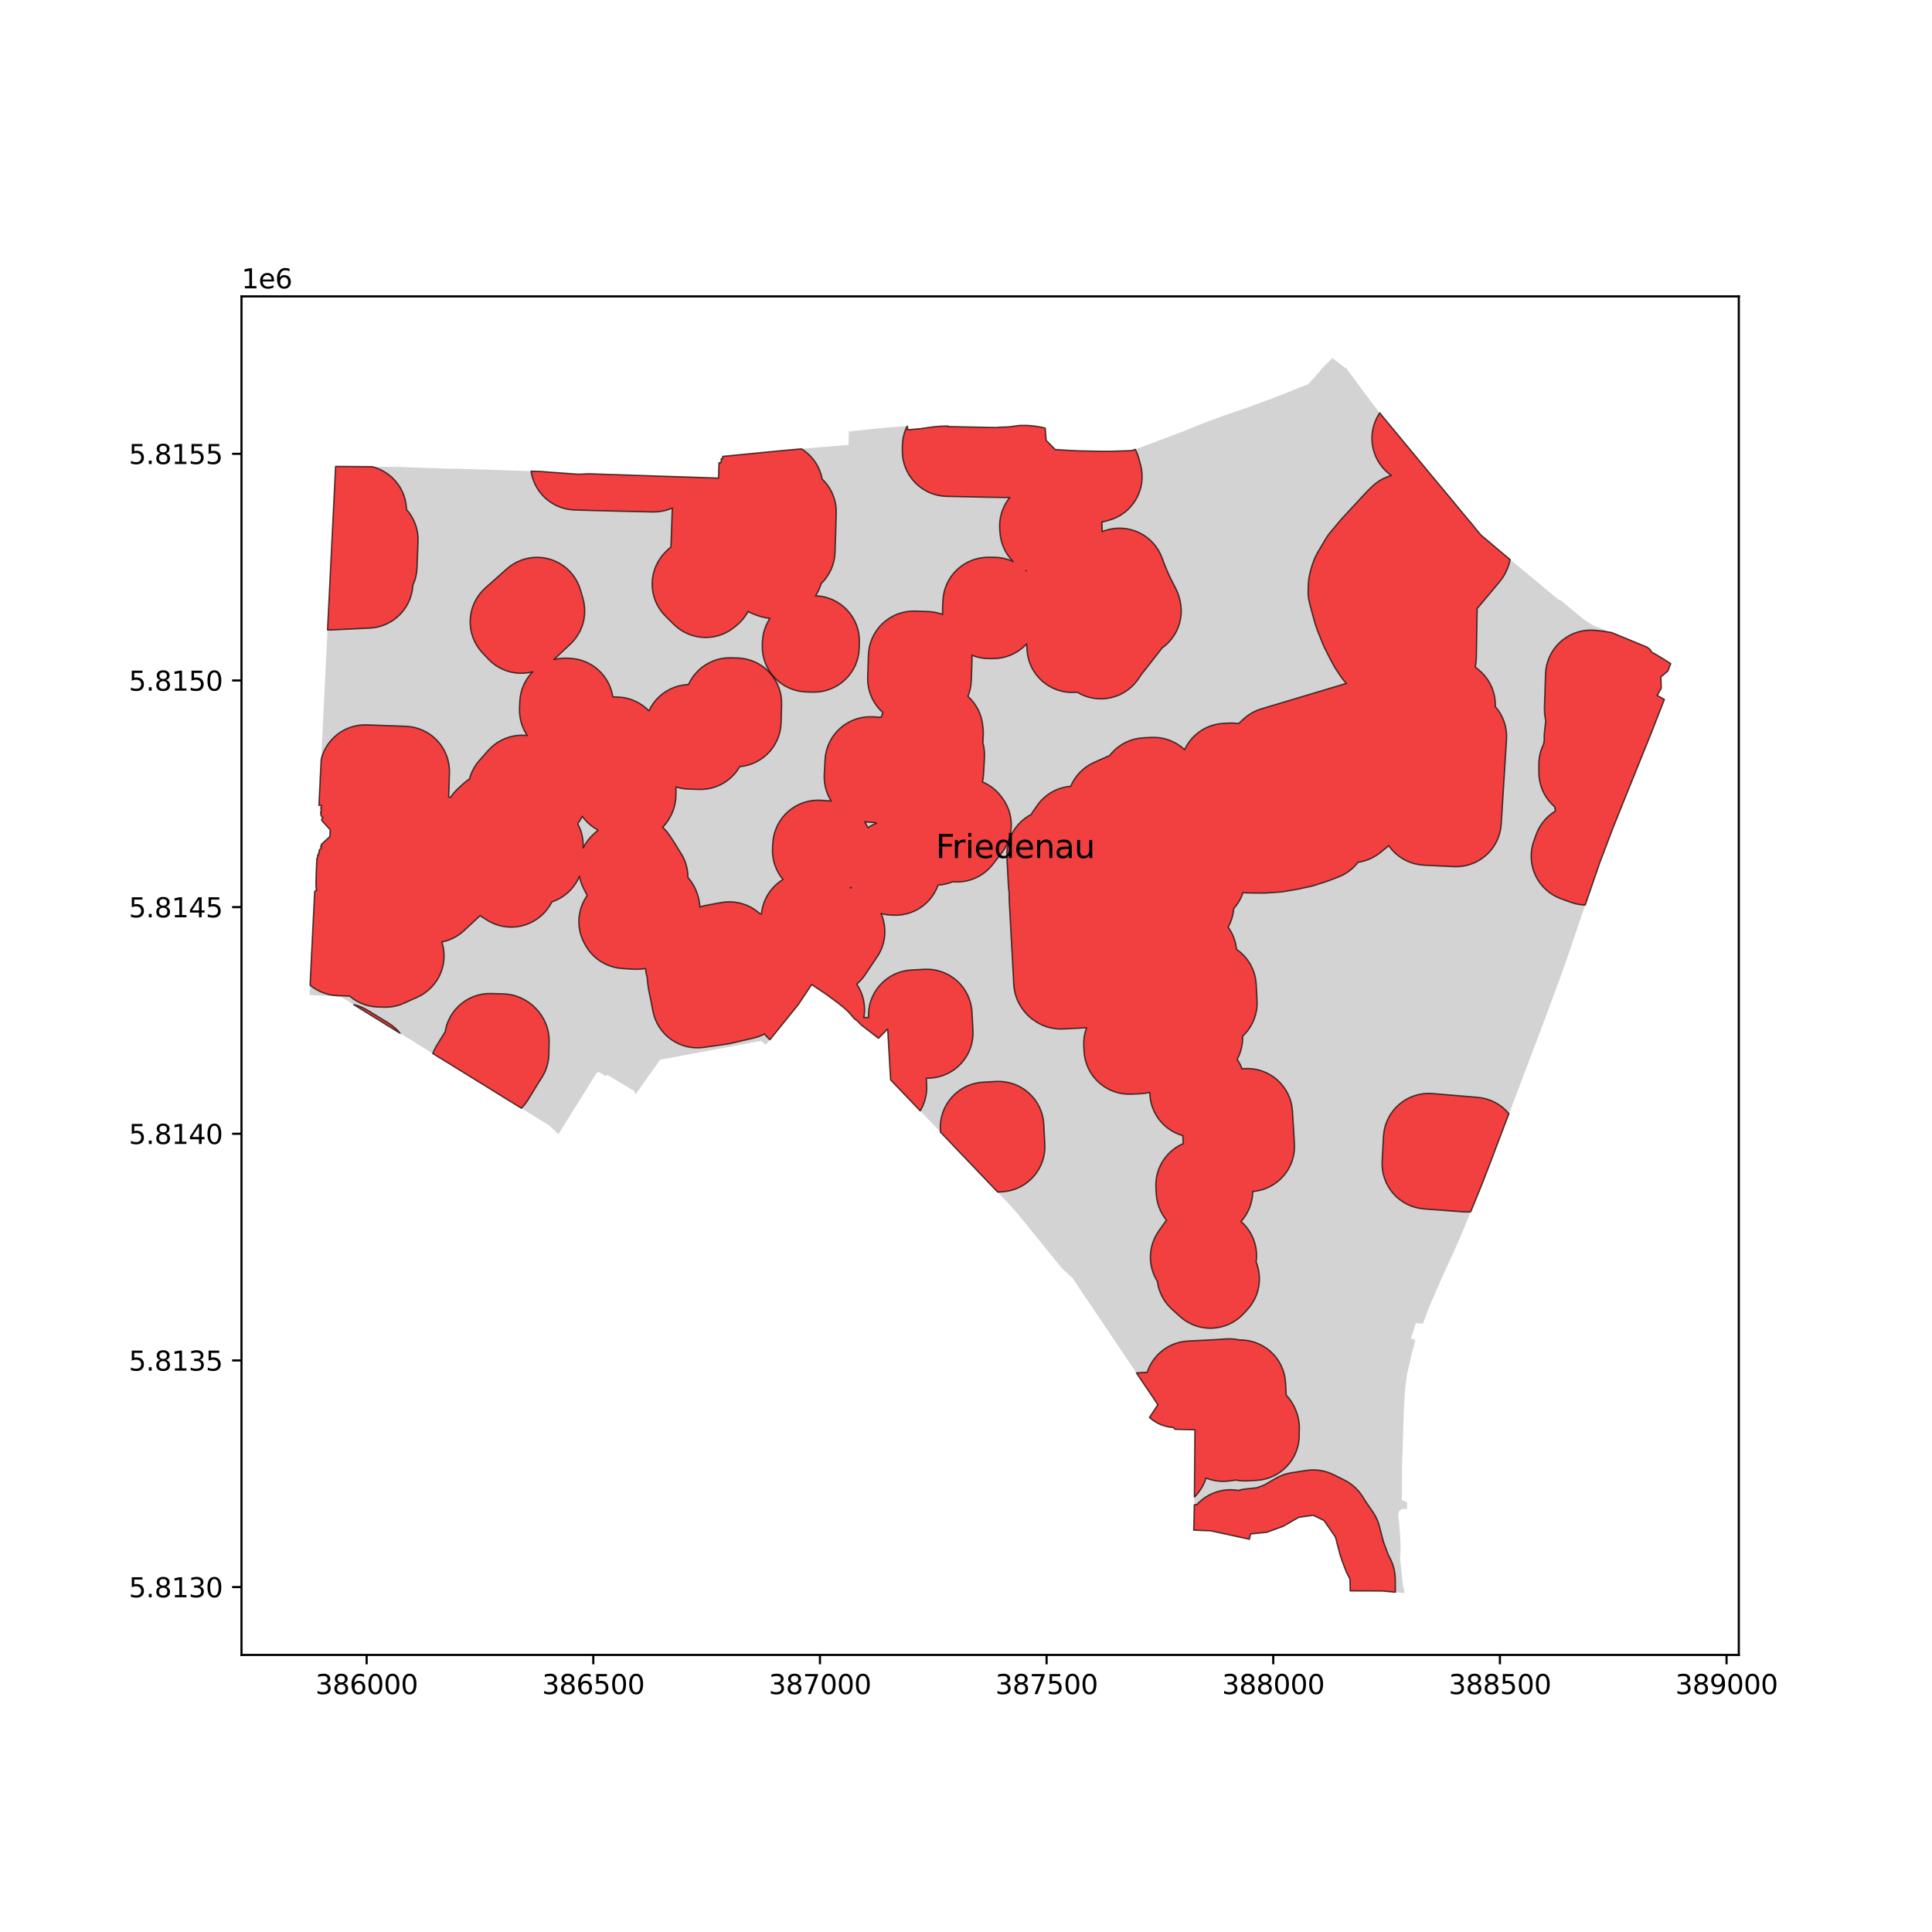 <?xml version="1.0" encoding="utf-8" standalone="no"?>
<!DOCTYPE svg PUBLIC "-//W3C//DTD SVG 1.1//EN"
  "http://www.w3.org/Graphics/SVG/1.1/DTD/svg11.dtd">
<svg xmlns:xlink="http://www.w3.org/1999/xlink" width="720pt" height="720pt" viewBox="0 0 720 720" xmlns="http://www.w3.org/2000/svg" version="1.1">
 <defs>
  <style type="text/css">*{stroke-linejoin: round; stroke-linecap: butt}</style>
 </defs>
 <g id="figure_1">
  <g id="patch_1">
   <path d="M 0 720 
L 720 720 
L 720 0 
L 0 0 
z
" style="fill: #ffffff"/>
  </g>
  <g id="axes_1">
   <g id="patch_2">
    <path d="M 90 616.736 
L 648 616.736 
L 648 110.464 
L 90 110.464 
z
" style="fill: #ffffff"/>
   </g>
   <g id="PatchCollection_1">
    <path d="M 119.609 284.566 
L 119.447 287.859 
L 119.282 291.192 
L 119.072 295.476 
L 118.844 300.113 
L 119.777 300.16 
L 119.742 300.764 
L 119.607 300.758 
L 119.574 301.436 
L 119.709 301.442 
L 119.662 302.421 
L 119.526 302.415 
L 119.492 303.095 
L 119.627 303.101 
L 119.585 303.955 
L 120.323 304.761 
L 120.242 304.836 
L 119.974 305.081 
L 119.939 305.143 
L 119.864 305.471 
L 119.876 305.544 
L 119.998 305.857 
L 120.188 306.11 
L 120.803 306.782 
L 123.037 309.227 
L 122.917 311.76 
L 120.491 313.988 
L 119.827 314.597 
L 119.783 314.646 
L 119.749 314.703 
L 119.727 314.766 
L 119.718 314.831 
L 119.722 314.897 
L 119.738 314.961 
L 119.767 315.02 
L 119.806 315.073 
L 119.861 315.131 
L 119.448 315.507 
L 119.748 315.839 
L 119.667 315.913 
L 119.766 316.021 
L 118.946 316.776 
L 118.893 317.856 
L 118.728 317.848 
L 118.69 318.611 
L 118.38 318.602 
L 118.333 319.413 
L 118.221 319.634 
L 118.121 319.861 
L 118.035 320.093 
L 117.961 320.33 
L 117.9 320.571 
L 117.853 320.815 
L 117.819 321.061 
L 117.799 321.308 
L 117.783 321.627 
L 117.56 326.14 
L 117.387 329.686 
L 117.103 335.429 
L 117.004 337.454 
L 116.723 343.189 
L 116.544 346.819 
L 116.369 350.363 
L 116.195 353.902 
L 115.947 358.965 
L 115.686 364.252 
L 115.529 367.457 
L 115.364 370.801 
L 118.8 370.979 
L 124.296 371.263 
L 126.944 371.396 
L 128.78 372.542 
L 131.44 374.17 
L 134.095 375.812 
L 137.115 377.677 
L 140.13 379.538 
L 144.236 382.082 
L 146.392 383.412 
L 150.748 386.088 
L 153.758 387.945 
L 156.773 389.826 
L 159.791 391.705 
L 164.145 394.388 
L 166.308 395.712 
L 178.236 403.086 
L 188.576 409.477 
L 201.46 417.425 
L 201.604 417.513 
L 204.79 419.481 
L 208.093 422.72 
L 208.62 421.875 
L 208.834 421.532 
L 209.959 419.726 
L 212.37 415.856 
L 212.381 415.838 
L 214.677 412.154 
L 214.976 411.676 
L 217.389 407.805 
L 218.254 406.416 
L 218.484 406.047 
L 219.997 403.618 
L 222.412 399.743 
L 223.247 399.534 
L 224.907 400.532 
L 224.904 400.537 
L 225.856 401.106 
L 226.199 400.526 
L 229.026 402.208 
L 231.869 403.899 
L 236.449 406.625 
L 236.739 407.99 
L 239.254 404.449 
L 241.279 401.602 
L 246.018 394.942 
L 252.888 393.656 
L 255.643 393.139 
L 258.298 392.642 
L 260.958 392.143 
L 263.617 391.652 
L 266.777 391.056 
L 270.872 390.286 
L 273.196 389.852 
L 273.984 389.705 
L 277.075 389.125 
L 283.549 387.912 
L 285.418 389.385 
L 285.923 388.751 
L 287.638 386.603 
L 291.52 381.805 
L 293.461 379.406 
L 295.393 377.019 
L 297.531 374.377 
L 299.167 371.92 
L 302.147 367.458 
L 302.238 367.323 
L 302.497 366.934 
L 305.633 369.039 
L 308.006 370.633 
L 308.737 371.124 
L 309.069 371.341 
L 309.015 371.408 
L 309.173 371.52 
L 309.685 371.88 
L 309.843 371.994 
L 310.35 372.359 
L 310.976 372.818 
L 311.011 372.844 
L 311.464 373.183 
L 311.667 373.335 
L 312.343 373.852 
L 312.401 373.897 
L 313.014 374.375 
L 313.68 374.905 
L 313.854 375.042 
L 314.029 375.18 
L 314.071 375.213 
L 315.048 376.063 
L 315.496 376.481 
L 315.934 376.909 
L 316.362 377.346 
L 316.78 377.794 
L 317.144 378.199 
L 317.499 378.612 
L 317.845 379.032 
L 318.183 379.459 
L 318.683 379.874 
L 319.356 380.393 
L 319.522 380.521 
L 320.881 381.917 
L 327.38 386.962 
L 330.799 383.511 
L 330.933 385.8 
L 331.12 389.007 
L 331.303 392.207 
L 331.485 395.39 
L 331.67 398.598 
L 331.859 401.798 
L 331.89 402.434 
L 332.797 403.38 
L 332.893 403.489 
L 333.333 403.949 
L 335.743 406.469 
L 337.438 408.241 
L 337.701 408.516 
L 338.004 408.834 
L 338.079 408.912 
L 340.462 411.407 
L 344.086 415.201 
L 344.568 415.706 
L 346.206 417.424 
L 347.473 418.751 
L 348.774 420.118 
L 351.262 422.733 
L 351.663 423.155 
L 355.455 427.136 
L 358.019 429.826 
L 361.464 433.438 
L 364.766 436.893 
L 365.164 437.31 
L 365.24 437.39 
L 366.991 439.225 
L 368.178 440.468 
L 370.577 442.983 
L 372.094 444.572 
L 376.283 449.043 
L 379.026 452.056 
L 380.606 454.003 
L 383.599 457.692 
L 387.253 462.195 
L 390.022 465.608 
L 393.735 470.185 
L 395.65 472.546 
L 398.297 475.007 
L 399.666 476.279 
L 430.537 522.082 
L 431.37 523.323 
L 431.484 523.484 
L 430.275 525.33 
L 428.367 528.238 
L 428.734 528.561 
L 429.112 528.872 
L 429.501 529.17 
L 429.9 529.455 
L 430.308 529.726 
L 430.584 529.9 
L 430.864 530.068 
L 431.147 530.229 
L 431.434 530.384 
L 431.626 530.483 
L 431.819 530.579 
L 432.013 530.672 
L 432.166 530.741 
L 432.32 530.808 
L 432.475 530.873 
L 432.932 531.054 
L 433.394 531.219 
L 433.862 531.369 
L 434.334 531.502 
L 434.811 531.619 
L 435.046 531.676 
L 435.282 531.73 
L 435.519 531.779 
L 435.685 531.808 
L 435.852 531.835 
L 436.019 531.86 
L 436.423 531.913 
L 436.828 531.954 
L 437.235 531.984 
L 437.885 532.672 
L 445.31 532.85 
L 445.175 548.821 
L 445.09 558.872 
L 445.075 560.476 
L 445.055 562.08 
L 445.028 563.683 
L 444.995 565.282 
L 444.956 566.88 
L 444.911 568.478 
L 444.854 570.251 
L 451.281 570.513 
L 465.617 573.646 
L 466.072 571.668 
L 472.152 571.044 
L 478.332 568.762 
L 483.982 565.486 
L 489.409 564.711 
L 493.429 566.671 
L 497.673 572.848 
L 499.471 579.705 
L 500.799 583.49 
L 501.869 586.127 
L 503.086 588.495 
L 503.158 592.88 
L 505.387 592.884 
L 511.868 592.907 
L 512.653 592.914 
L 512.792 592.916 
L 515.365 592.94 
L 518.186 593.209 
L 523.536 593.723 
L 522.853 590.861 
L 521.76 580.686 
L 521.886 579.22 
L 521.951 577.746 
L 521.957 576.267 
L 521.839 573.228 
L 521.701 571.087 
L 521.644 570.194 
L 521.369 567.167 
L 521.1 564.867 
L 521.056 564.495 
L 521.389 563.151 
L 522.264 562.415 
L 523.328 562.219 
L 524.35 562.502 
L 524.326 559.708 
L 523.285 559.419 
L 522.432 559.062 
L 522.438 557.913 
L 522.5 546.742 
L 522.793 537.637 
L 522.858 535.593 
L 522.86 535.556 
L 522.888 534.658 
L 523.063 529.109 
L 523.107 527.74 
L 523.216 524.598 
L 523.66 517.225 
L 524.273 512.881 
L 524.345 512.373 
L 525.704 506.274 
L 526.008 504.913 
L 526.25 503.983 
L 527.459 499.331 
L 525.826 498.809 
L 526.332 497.23 
L 526.419 496.958 
L 527.396 493.903 
L 527.524 493.504 
L 527.589 493.302 
L 527.653 493.102 
L 528.931 493.199 
L 528.926 493.22 
L 530.294 493.29 
L 531.19 490.785 
L 532.897 486.474 
L 533.731 484.513 
L 535.778 479.783 
L 537.448 475.999 
L 539.289 471.93 
L 542.808 464.257 
L 544.559 460.169 
L 546.088 456.471 
L 549.304 448.669 
L 552.484 440.853 
L 555.526 432.98 
L 558.505 425.088 
L 561.507 417.199 
L 563.146 412.978 
L 564.564 409.327 
L 569.029 397.499 
L 569.432 396.432 
L 576.067 378.869 
L 581.275 364.815 
L 585.067 354.062 
L 590.614 337.729 
L 596.188 321.52 
L 597.873 317.089 
L 601.075 308.669 
L 605.826 296.852 
L 610.559 285.113 
L 615.303 273.384 
L 620.268 260.68 
L 619.293 260.115 
L 619.027 259.961 
L 618.25 259.51 
L 617.985 259.357 
L 617.672 259.175 
L 617.645 259.226 
L 617.583 259.186 
L 619.112 256.496 
L 619.031 253.888 
L 618.964 252.29 
L 621.078 250.505 
L 621.248 250.361 
L 621.529 250.123 
L 621.601 250.063 
L 622.036 248.914 
L 622.228 248.404 
L 622.394 247.964 
L 622.579 247.477 
L 622.636 247.324 
L 621.849 246.804 
L 619.809 245.504 
L 618.083 244.46 
L 616.958 243.803 
L 616.477 243.523 
L 615.477 242.957 
L 615.007 242.07 
L 613.753 241.136 
L 611.834 240.344 
L 601.28 235.993 
L 594.534 233.434 
L 594.453 233.416 
L 594.372 233.391 
L 594.294 233.362 
L 594.218 233.327 
L 594.144 233.287 
L 592.974 232.604 
L 592.615 232.389 
L 592.258 232.17 
L 591.904 231.946 
L 591.554 231.717 
L 591.206 231.483 
L 590.862 231.244 
L 590.521 231.001 
L 590.184 230.753 
L 589.85 230.501 
L 589.519 230.244 
L 589.192 229.982 
L 588.869 229.717 
L 587.04 228.196 
L 581.234 223.37 
L 581.213 223.787 
L 577.98 221.099 
L 575.961 219.419 
L 574.823 218.473 
L 573.161 217.09 
L 571.123 215.394 
L 563.676 209.255 
L 563.156 208.826 
L 561.09 207.123 
L 558.225 204.704 
L 556.099 202.909 
L 551.903 199.395 
L 550.63 197.847 
L 550.159 197.274 
L 549.809 196.852 
L 548.502 195.214 
L 546.698 193.096 
L 545.027 191.08 
L 543.397 189.109 
L 542.513 188.041 
L 538.844 183.607 
L 535.415 179.501 
L 534.818 178.786 
L 532.679 176.207 
L 532.498 175.988 
L 531.384 174.643 
L 530.915 174.076 
L 528.481 171.136 
L 526.895 169.22 
L 515.5 155.475 
L 515.088 154.975 
L 511.944 151.043 
L 511.781 150.819 
L 509.938 148.325 
L 509.158 147.299 
L 508.977 147.059 
L 508.211 146.046 
L 507.458 145.017 
L 505.891 142.875 
L 504.668 141.204 
L 501.978 137.582 
L 501.733 137.285 
L 501.643 137.253 
L 501.554 137.215 
L 501.468 137.173 
L 501.385 137.125 
L 501.304 137.074 
L 501.226 137.017 
L 501.085 136.911 
L 500.774 136.675 
L 500.649 136.58 
L 500.05 136.124 
L 499.918 136.024 
L 499.394 135.625 
L 499.273 135.533 
L 498.749 135.135 
L 498.626 135.041 
L 498.114 134.651 
L 497.15 133.918 
L 496.569 133.477 
L 492.614 137.27 
L 491.968 138.13 
L 491.99 138.147 
L 491.973 138.172 
L 492.007 138.199 
L 491.727 138.559 
L 491.696 138.538 
L 491.676 138.561 
L 491.655 138.545 
L 491.258 139.068 
L 490.273 140.121 
L 489.593 140.895 
L 488.852 141.734 
L 488.525 142.06 
L 487.579 143.152 
L 486.407 143.606 
L 484.741 144.262 
L 483.681 144.674 
L 482.687 145.073 
L 480.63 145.901 
L 479.609 146.299 
L 478.663 146.668 
L 476.768 147.428 
L 475.815 147.795 
L 474.874 148.155 
L 473.043 148.865 
L 472.034 149.251 
L 470.663 149.745 
L 468.59 150.51 
L 467.641 150.857 
L 466.458 151.292 
L 465.634 151.594 
L 464.952 151.845 
L 464.472 152.022 
L 463.509 152.358 
L 461.409 153.085 
L 459.715 153.662 
L 458.66 154.022 
L 456.505 154.757 
L 455.514 155.095 
L 454.492 155.479 
L 452.368 156.277 
L 451.358 156.657 
L 450.272 157.061 
L 448.761 157.622 
L 447.647 158.035 
L 447.281 158.184 
L 446.161 158.639 
L 443.141 159.873 
L 441.015 160.741 
L 440.404 160.965 
L 439.186 161.419 
L 437.968 161.873 
L 435.863 162.674 
L 434.037 163.367 
L 432.964 163.773 
L 431.924 164.16 
L 429.903 164.926 
L 428.857 165.311 
L 427.831 165.697 
L 427.809 165.705 
L 425.755 166.474 
L 424.731 166.858 
L 423.948 167.153 
L 423.686 167.257 
L 421.902 167.88 
L 421.218 167.921 
L 421.177 167.923 
L 420.043 167.973 
L 420.032 167.974 
L 418.934 168.008 
L 417.01 168.069 
L 415.878 168.112 
L 414.579 168.166 
L 414.336 168.177 
L 414.02 168.178 
L 413.374 168.18 
L 412.41 168.18 
L 411.169 168.173 
L 409.616 168.159 
L 408.671 168.146 
L 407.224 168.121 
L 406.302 168.099 
L 405.164 168.07 
L 404.331 168.046 
L 403.177 168.03 
L 402.437 168.023 
L 401.618 167.987 
L 400.571 167.941 
L 400.014 167.913 
L 399.181 167.872 
L 398.124 167.815 
L 397.088 167.756 
L 396.528 167.722 
L 395.958 167.686 
L 394.978 167.624 
L 393.786 167.542 
L 393.223 167.502 
L 391.872 166.12 
L 389.889 164.094 
L 389.521 159.527 
L 389.396 159.494 
L 388.559 159.299 
L 387.717 159.126 
L 386.87 158.973 
L 386.02 158.843 
L 385.167 158.734 
L 384.312 158.647 
L 383.455 158.581 
L 382.596 158.537 
L 379.926 158.545 
L 375.891 159.074 
L 373.703 159.162 
L 372.498 159.184 
L 371.165 159.341 
L 370.326 159.308 
L 353.294 158.956 
L 353.286 158.772 
L 352.397 158.776 
L 351.508 158.797 
L 350.62 158.836 
L 349.732 158.891 
L 348.846 158.964 
L 347.962 159.054 
L 347.079 159.162 
L 346.199 159.286 
L 342.915 159.764 
L 338.285 160.152 
L 338.164 158.859 
L 337.987 158.767 
L 335.278 158.967 
L 332.57 159.183 
L 329.864 159.416 
L 327.159 159.665 
L 324.456 159.931 
L 321.754 160.213 
L 319.054 160.511 
L 316.339 160.829 
L 316.331 161.213 
L 316.266 164.394 
L 316.237 165.805 
L 310.532 166.27 
L 304.814 166.742 
L 300.968 167.066 
L 296.931 167.42 
L 292.895 167.789 
L 288.801 168.176 
L 285.862 168.46 
L 277.969 169.235 
L 269.288 170.085 
L 269.259 171.014 
L 269.196 171.021 
L 269.19 170.97 
L 268.769 171.008 
L 268.722 172.438 
L 268.191 172.419 
L 268.192 172.485 
L 267.939 172.472 
L 267.748 178.178 
L 265.225 178.081 
L 230.09 176.909 
L 221.291 176.616 
L 220.954 176.604 
L 220.566 176.591 
L 219.4 176.553 
L 219.219 176.561 
L 215.974 176.71 
L 215.577 176.728 
L 214.608 176.659 
L 213.208 176.558 
L 207.044 176.107 
L 201.469 175.698 
L 190.801 175.347 
L 169.742 174.644 
L 167.198 174.703 
L 161.465 174.458 
L 147.899 173.983 
L 132.138 173.867 
L 125.708 173.82 
L 125.059 173.815 
L 124.935 176.345 
L 124.766 179.778 
L 124.628 182.593 
L 124.46 186.025 
L 124.336 188.575 
L 123.179 212.024 
L 122.887 217.944 
L 122.788 219.977 
L 122.571 224.381 
L 122.431 227.19 
L 122.201 231.858 
L 122.099 233.892 
L 121.798 240.062 
L 121.475 246.63 
L 121.373 248.659 
L 121.144 253.337 
L 120.912 258.061 
L 120.829 259.747 
L 120.766 261.034 
L 120.694 262.574 
L 120.047 275.679 
L 119.865 279.362 
L 119.749 281.733 
L 119.609 284.566 
" clip-path="url(#p331e143268)" style="fill: #d3d3d3"/>
   </g>
   <g id="PatchCollection_2">
    <path d="M 118.121 319.861 
L 118.221 319.634 
L 118.333 319.413 
L 118.38 318.602 
L 118.69 318.611 
L 118.728 317.848 
L 118.893 317.856 
L 118.946 316.776 
L 119.766 316.021 
L 119.667 315.913 
L 119.748 315.839 
L 119.448 315.507 
L 119.861 315.131 
L 119.806 315.073 
L 119.767 315.02 
L 119.738 314.961 
L 119.722 314.897 
L 119.718 314.831 
L 119.727 314.766 
L 119.749 314.703 
L 119.783 314.646 
L 119.827 314.597 
L 120.491 313.988 
L 122.917 311.76 
L 123.037 309.227 
L 120.803 306.782 
L 120.188 306.11 
L 119.998 305.857 
L 119.876 305.544 
L 119.864 305.471 
L 119.939 305.143 
L 119.974 305.081 
L 120.242 304.836 
L 120.323 304.761 
L 119.585 303.955 
L 119.627 303.101 
L 119.492 303.095 
L 119.526 302.415 
L 119.662 302.421 
L 119.709 301.442 
L 119.574 301.436 
L 119.607 300.758 
L 119.742 300.764 
L 119.777 300.16 
L 118.844 300.113 
L 119.072 295.476 
L 119.282 291.192 
L 119.447 287.859 
L 119.609 284.566 
L 119.687 282.998 
L 120.1 281.556 
L 120.713 280.011 
L 121.475 278.535 
L 122.378 277.14 
L 123.413 275.84 
L 124.572 274.649 
L 125.841 273.577 
L 127.21 272.635 
L 128.665 271.832 
L 130.192 271.176 
L 131.775 270.673 
L 133.401 270.328 
L 135.052 270.145 
L 136.714 270.125 
L 151.25 270.661 
L 152.898 270.803 
L 154.524 271.106 
L 156.113 271.566 
L 157.649 272.179 
L 159.118 272.939 
L 160.506 273.84 
L 161.799 274.872 
L 162.984 276.025 
L 164.051 277.289 
L 164.99 278.651 
L 165.791 280.098 
L 166.446 281.617 
L 166.95 283.192 
L 167.297 284.809 
L 167.485 286.453 
L 167.51 288.107 
L 167.214 297.002 
L 167.589 297.109 
L 167.865 297.218 
L 168.396 296.416 
L 169.425 295.146 
L 170.573 293.982 
L 172.657 292.064 
L 173.926 291.005 
L 174.958 290.304 
L 175.267 289.208 
L 175.884 287.641 
L 176.653 286.143 
L 177.569 284.729 
L 178.62 283.413 
L 181.915 279.687 
L 183.014 278.555 
L 184.214 277.53 
L 185.505 276.622 
L 186.874 275.838 
L 188.311 275.186 
L 189.802 274.67 
L 191.335 274.296 
L 192.896 274.066 
L 194.472 273.984 
L 196.049 274.048 
L 196.494 274.087 
L 196.079 273.48 
L 195.282 272.026 
L 194.631 270.5 
L 194.134 268.918 
L 193.793 267.295 
L 193.614 265.647 
L 193.597 263.989 
L 193.693 261.506 
L 193.839 259.855 
L 194.146 258.226 
L 194.61 256.635 
L 195.229 255.097 
L 195.995 253.628 
L 196.901 252.24 
L 197.939 250.948 
L 198.496 250.38 
L 198.449 250.394 
L 196.842 250.724 
L 195.211 250.896 
L 193.57 250.909 
L 191.937 250.763 
L 190.325 250.459 
L 188.75 250 
L 187.227 249.391 
L 185.77 248.637 
L 184.394 247.745 
L 183.11 246.724 
L 181.932 245.583 
L 179.772 243.279 
L 178.682 241.993 
L 177.726 240.605 
L 176.912 239.129 
L 176.25 237.579 
L 175.746 235.971 
L 175.404 234.321 
L 175.228 232.644 
L 175.221 230.959 
L 175.381 229.281 
L 175.708 227.628 
L 176.198 226.015 
L 176.846 224.459 
L 177.646 222.976 
L 178.589 221.579 
L 179.668 220.284 
L 180.87 219.102 
L 188.897 211.962 
L 190.158 210.945 
L 191.511 210.052 
L 192.944 209.294 
L 194.442 208.676 
L 195.993 208.205 
L 197.581 207.884 
L 199.193 207.718 
L 200.814 207.706 
L 202.428 207.85 
L 204.021 208.148 
L 205.579 208.597 
L 207.086 209.193 
L 208.529 209.931 
L 209.894 210.804 
L 211.17 211.803 
L 212.344 212.921 
L 213.406 214.145 
L 214.345 215.466 
L 215.153 216.871 
L 215.823 218.346 
L 216.349 219.88 
L 217.254 222.999 
L 217.642 224.641 
L 217.865 226.315 
L 217.92 228.002 
L 217.806 229.687 
L 217.524 231.351 
L 217.077 232.98 
L 216.471 234.555 
L 215.71 236.062 
L 214.802 237.486 
L 213.757 238.812 
L 212.585 240.027 
L 211.116 241.404 
L 211.103 241.417 
L 207.671 244.628 
L 206.43 245.791 
L 207.918 245.478 
L 209.566 245.298 
L 211.223 245.281 
L 212.329 245.323 
L 213.981 245.468 
L 215.61 245.775 
L 217.202 246.239 
L 218.741 246.857 
L 220.212 247.624 
L 221.6 248.53 
L 222.893 249.569 
L 224.078 250.729 
L 225.143 252 
L 226.079 253.369 
L 226.875 254.823 
L 227.526 256.349 
L 228.024 257.931 
L 228.364 259.554 
L 228.378 259.685 
L 230.285 259.753 
L 231.916 259.89 
L 233.525 260.185 
L 235.099 260.633 
L 236.622 261.232 
L 238.079 261.976 
L 239.458 262.857 
L 240.745 263.867 
L 241.833 264.906 
L 242.577 263.469 
L 243.481 262.079 
L 244.518 260.783 
L 245.676 259.596 
L 246.945 258.528 
L 248.312 257.59 
L 249.765 256.79 
L 251.29 256.136 
L 252.871 255.635 
L 254.493 255.292 
L 256.142 255.11 
L 256.566 255.104 
L 257.316 253.631 
L 258.208 252.234 
L 259.233 250.932 
L 260.381 249.736 
L 261.641 248.659 
L 263 247.71 
L 264.445 246.899 
L 265.963 246.233 
L 267.539 245.719 
L 269.158 245.363 
L 270.804 245.166 
L 272.461 245.132 
L 274.893 245.202 
L 276.546 245.33 
L 278.178 245.62 
L 279.774 246.068 
L 281.319 246.671 
L 282.797 247.423 
L 284.194 248.315 
L 285.497 249.341 
L 286.693 250.489 
L 287.771 251.748 
L 288.721 253.108 
L 289.532 254.554 
L 290.198 256.072 
L 290.711 257.649 
L 291.068 259.268 
L 291.264 260.914 
L 291.298 262.572 
L 291.104 269.367 
L 290.975 271.019 
L 290.685 272.652 
L 290.236 274.247 
L 289.633 275.792 
L 288.882 277.269 
L 287.99 278.666 
L 286.964 279.969 
L 285.817 281.165 
L 284.557 282.242 
L 283.198 283.191 
L 281.752 284.003 
L 280.234 284.668 
L 278.658 285.182 
L 277.039 285.539 
L 275.691 285.7 
L 275.628 285.821 
L 274.725 287.212 
L 273.69 288.507 
L 272.533 289.694 
L 271.265 290.763 
L 269.899 291.701 
L 268.447 292.502 
L 266.923 293.156 
L 265.343 293.658 
L 263.722 294.003 
L 262.074 294.187 
L 260.416 294.208 
L 256.376 294.062 
L 254.724 293.921 
L 253.094 293.619 
L 251.928 293.281 
L 251.917 296.253 
L 251.844 297.77 
L 251.634 299.274 
L 251.29 300.754 
L 250.815 302.197 
L 250.211 303.591 
L 250.044 303.935 
L 249.251 305.379 
L 248.321 306.739 
L 247.264 308.002 
L 246.941 308.318 
L 247.581 308.907 
L 248.712 310.178 
L 249.709 311.556 
L 251.648 314.543 
L 252.05 315.196 
L 252.808 316.487 
L 253.331 317.294 
L 253.522 317.578 
L 254.358 318.959 
L 255.058 320.413 
L 255.616 321.928 
L 256.028 323.489 
L 256.288 325.082 
L 256.395 326.692 
L 256.385 327.041 
L 256.607 327.273 
L 257.696 328.68 
L 258.631 330.194 
L 259.401 331.798 
L 259.999 333.474 
L 260.15 333.981 
L 260.558 335.655 
L 260.793 337.361 
L 260.815 337.998 
L 261.427 337.788 
L 263.034 337.407 
L 268.712 336.352 
L 270.347 336.13 
L 271.995 336.069 
L 273.642 336.169 
L 275.271 336.428 
L 276.867 336.846 
L 278.415 337.417 
L 279.9 338.137 
L 281.307 338.998 
L 282.624 339.992 
L 283.106 340.436 
L 283.767 340.606 
L 283.877 339.573 
L 284.211 337.958 
L 284.701 336.383 
L 285.342 334.863 
L 286.128 333.413 
L 287.052 332.047 
L 288.105 330.777 
L 289.276 329.616 
L 290.556 328.575 
L 291.798 327.751 
L 291 326.743 
L 290.103 325.348 
L 289.348 323.872 
L 288.741 322.329 
L 288.288 320.734 
L 287.993 319.102 
L 287.86 317.449 
L 287.89 315.791 
L 288.012 313.967 
L 288.204 312.321 
L 288.556 310.701 
L 289.066 309.124 
L 289.727 307.604 
L 290.535 306.156 
L 291.48 304.795 
L 292.554 303.532 
L 293.747 302.381 
L 295.046 301.352 
L 296.441 300.456 
L 297.916 299.701 
L 299.458 299.094 
L 301.053 298.641 
L 302.684 298.346 
L 304.336 298.213 
L 305.993 298.242 
L 309.13 298.451 
L 309.789 298.528 
L 309.501 298.092 
L 308.729 296.628 
L 308.104 295.096 
L 307.631 293.51 
L 307.317 291.885 
L 307.162 290.237 
L 307.17 288.583 
L 307.292 286.304 
L 307.297 286.212 
L 307.301 286.125 
L 307.464 283.088 
L 307.635 281.431 
L 307.968 279.8 
L 308.46 278.21 
L 309.106 276.675 
L 309.901 275.212 
L 310.835 273.834 
L 311.9 272.555 
L 313.087 271.386 
L 314.382 270.34 
L 315.774 269.427 
L 317.25 268.656 
L 318.794 268.033 
L 320.392 267.565 
L 322.028 267.257 
L 323.686 267.111 
L 325.351 267.129 
L 328.402 267.314 
L 328.802 266.039 
L 329.007 265.555 
L 327.899 264.481 
L 326.827 263.216 
L 325.885 261.852 
L 325.081 260.402 
L 324.422 258.881 
L 323.916 257.302 
L 323.567 255.681 
L 323.379 254.034 
L 323.353 252.376 
L 323.632 244.049 
L 323.769 242.396 
L 324.067 240.764 
L 324.524 239.17 
L 325.135 237.627 
L 325.895 236.152 
L 326.795 234.759 
L 327.828 233.461 
L 328.983 232.27 
L 330.249 231.199 
L 331.615 230.256 
L 333.066 229.453 
L 334.589 228.795 
L 336.169 228.29 
L 337.791 227.942 
L 339.439 227.755 
L 341.098 227.731 
L 342.408 227.776 
L 342.409 227.776 
L 342.411 227.776 
L 345.96 227.899 
L 347.608 228.037 
L 349.235 228.336 
L 350.824 228.792 
L 351.323 228.99 
L 351.261 228.409 
L 351.253 226.708 
L 351.387 223.79 
L 351.537 222.189 
L 351.838 220.61 
L 352.288 219.066 
L 352.883 217.573 
L 353.617 216.143 
L 354.484 214.788 
L 355.475 213.523 
L 356.582 212.357 
L 357.795 211.302 
L 359.103 210.367 
L 360.494 209.561 
L 361.955 208.89 
L 363.474 208.362 
L 365.035 207.98 
L 366.626 207.748 
L 368.232 207.669 
L 370.355 207.665 
L 372.066 207.749 
L 373.759 208.005 
L 375.418 208.432 
L 377.025 209.024 
L 377.582 209.296 
L 377.35 209.078 
L 376.259 207.83 
L 375.296 206.481 
L 374.47 205.045 
L 373.788 203.534 
L 373.258 201.964 
L 372.884 200.35 
L 372.67 198.706 
L 372.565 197.409 
L 372.514 195.752 
L 372.624 194.097 
L 372.897 192.462 
L 373.328 190.861 
L 373.915 189.31 
L 374.65 187.824 
L 375.528 186.418 
L 376.282 185.438 
L 366.069 185.278 
L 365.968 185.276 
L 352.779 184.99 
L 351.139 184.875 
L 349.518 184.6 
L 347.932 184.17 
L 346.395 183.587 
L 344.922 182.858 
L 343.526 181.988 
L 342.222 180.988 
L 341.021 179.865 
L 339.935 178.631 
L 338.974 177.298 
L 338.148 175.877 
L 337.463 174.382 
L 336.927 172.828 
L 336.544 171.23 
L 336.319 169.602 
L 336.252 167.959 
L 336.267 166.228 
L 336.359 164.6 
L 336.608 162.989 
L 337.011 161.409 
L 337.564 159.876 
L 338.07 158.81 
L 338.164 158.859 
L 338.285 160.152 
L 342.915 159.764 
L 346.199 159.286 
L 347.079 159.162 
L 347.962 159.054 
L 348.846 158.964 
L 349.732 158.891 
L 350.62 158.836 
L 351.508 158.797 
L 352.397 158.776 
L 353.286 158.772 
L 353.294 158.956 
L 370.326 159.308 
L 371.165 159.341 
L 372.498 159.184 
L 373.703 159.162 
L 375.891 159.074 
L 379.926 158.545 
L 382.596 158.537 
L 383.455 158.581 
L 384.312 158.647 
L 385.167 158.734 
L 386.02 158.843 
L 386.87 158.973 
L 387.717 159.126 
L 388.559 159.299 
L 389.396 159.494 
L 389.521 159.527 
L 389.889 164.094 
L 391.872 166.12 
L 393.223 167.502 
L 393.786 167.542 
L 394.978 167.624 
L 395.958 167.686 
L 396.528 167.722 
L 397.088 167.756 
L 398.124 167.815 
L 399.181 167.872 
L 400.014 167.913 
L 400.571 167.941 
L 401.618 167.987 
L 402.437 168.023 
L 403.177 168.03 
L 404.331 168.046 
L 405.164 168.07 
L 406.302 168.099 
L 407.224 168.121 
L 408.671 168.146 
L 409.616 168.159 
L 411.169 168.173 
L 412.41 168.18 
L 413.374 168.18 
L 414.02 168.178 
L 414.336 168.177 
L 414.579 168.166 
L 415.878 168.112 
L 417.01 168.069 
L 418.934 168.008 
L 420.032 167.974 
L 420.043 167.973 
L 421.177 167.923 
L 421.218 167.921 
L 421.902 167.88 
L 423.098 167.462 
L 423.243 167.721 
L 423.909 169.251 
L 424.421 170.84 
L 425.067 173.242 
L 425.418 174.868 
L 425.609 176.521 
L 425.635 178.184 
L 425.498 179.842 
L 425.199 181.478 
L 424.74 183.077 
L 424.126 184.623 
L 423.363 186.102 
L 422.459 187.498 
L 421.421 188.798 
L 420.261 189.99 
L 418.989 191.062 
L 417.617 192.004 
L 416.16 192.806 
L 414.631 193.461 
L 413.045 193.962 
L 410.611 194.602 
L 410.695 195.648 
L 410.746 197.306 
L 410.695 198.077 
L 411.963 197.662 
L 413.521 197.234 
L 415.112 196.957 
L 416.723 196.833 
L 418.338 196.863 
L 419.942 197.048 
L 421.522 197.385 
L 423.062 197.871 
L 424.549 198.502 
L 425.969 199.272 
L 427.309 200.174 
L 428.556 201.2 
L 429.7 202.341 
L 430.729 203.586 
L 431.635 204.923 
L 432.41 206.34 
L 433.045 207.825 
L 433.633 209.405 
L 434.43 211.43 
L 435.274 213.429 
L 435.927 214.859 
L 436.689 216.396 
L 438.254 219.469 
L 438.898 220.892 
L 439.408 222.369 
L 439.713 223.617 
L 439.77 223.813 
L 440.075 225.465 
L 440.214 227.14 
L 440.186 228.821 
L 439.992 230.49 
L 439.633 232.132 
L 439.112 233.73 
L 438.435 235.268 
L 437.609 236.731 
L 436.641 238.105 
L 435.541 239.376 
L 434.321 240.532 
L 433.077 241.494 
L 429.432 246.198 
L 429.35 246.303 
L 425.1 251.698 
L 424.982 251.919 
L 424.055 253.3 
L 423.792 253.653 
L 422.737 254.933 
L 421.562 256.104 
L 420.277 257.153 
L 418.895 258.072 
L 417.431 258.851 
L 415.896 259.482 
L 414.308 259.959 
L 412.68 260.279 
L 411.029 260.437 
L 409.37 260.433 
L 407.719 260.266 
L 406.093 259.938 
L 404.507 259.452 
L 402.976 258.813 
L 401.515 258.026 
L 401.476 258 
L 400.485 258.052 
L 398.835 258.059 
L 397.192 257.905 
L 395.572 257.591 
L 393.991 257.121 
L 392.463 256.498 
L 391.002 255.73 
L 389.624 254.822 
L 388.341 253.785 
L 387.165 252.627 
L 386.108 251.36 
L 385.179 249.996 
L 384.388 248.548 
L 383.742 247.03 
L 383.247 245.456 
L 382.908 243.841 
L 382.729 242.201 
L 382.594 239.963 
L 382.185 240.414 
L 380.993 241.5 
L 380.914 241.566 
L 379.579 242.563 
L 378.154 243.425 
L 376.65 244.141 
L 375.083 244.706 
L 373.468 245.114 
L 371.82 245.361 
L 370.157 245.445 
L 368.575 245.446 
L 366.865 245.36 
L 365.172 245.102 
L 363.514 244.674 
L 362.24 244.203 
L 362.26 245.307 
L 362.198 247.303 
L 362.196 247.324 
L 362.197 247.345 
L 361.985 253.67 
L 361.848 255.322 
L 361.55 256.953 
L 361.093 258.546 
L 360.715 259.502 
L 360.744 259.525 
L 361.92 260.693 
L 362.976 261.969 
L 363.901 263.343 
L 364.688 264.801 
L 365.328 266.329 
L 365.815 267.913 
L 366.145 269.536 
L 366.249 270.552 
L 366.284 270.732 
L 366.443 272.36 
L 366.444 273.995 
L 366.308 276.809 
L 366.314 276.826 
L 366.692 278.567 
L 366.885 280.338 
L 366.891 282.12 
L 366.778 284.398 
L 366.774 284.435 
L 366.774 284.473 
L 366.558 288.451 
L 366.388 290.096 
L 366.123 291.398 
L 366.93 291.739 
L 368.347 292.506 
L 369.684 293.403 
L 370.93 294.424 
L 372.073 295.559 
L 373.102 296.797 
L 373.494 297.318 
L 374.448 298.725 
L 375.255 300.221 
L 375.908 301.791 
L 376.4 303.418 
L 376.725 305.086 
L 376.882 306.779 
L 376.867 308.479 
L 376.682 310.169 
L 376.328 311.831 
L 375.809 313.45 
L 375.129 315.008 
L 374.296 316.49 
L 373.319 317.881 
L 369.941 322.208 
L 368.851 323.471 
L 367.641 324.62 
L 366.324 325.644 
L 364.912 326.533 
L 363.419 327.279 
L 361.86 327.874 
L 360.25 328.312 
L 358.605 328.589 
L 356.941 328.703 
L 355.273 328.651 
L 354.991 328.615 
L 354.233 328.924 
L 352.635 329.4 
L 350.998 329.716 
L 349.606 329.844 
L 349.594 329.884 
L 348.957 331.425 
L 348.17 332.896 
L 347.242 334.283 
L 346.182 335.571 
L 345.001 336.748 
L 343.708 337.803 
L 342.319 338.725 
L 340.844 339.506 
L 339.301 340.138 
L 337.702 340.614 
L 336.064 340.93 
L 334.403 341.083 
L 332.735 341.072 
L 331.774 341.018 
L 330.136 340.845 
L 328.523 340.514 
L 328.356 340.462 
L 328.763 341.435 
L 329.249 343.009 
L 329.579 344.624 
L 329.75 346.263 
L 329.761 347.91 
L 329.611 349.551 
L 329.301 351.17 
L 328.836 352.751 
L 328.219 354.278 
L 327.456 355.739 
L 326.554 357.118 
L 326.484 357.214 
L 324.072 360.797 
L 322.349 363.354 
L 321.352 364.686 
L 320.229 365.915 
L 319.281 366.766 
L 320.031 367.958 
L 320.767 369.427 
L 321.357 370.961 
L 321.795 372.545 
L 322.077 374.164 
L 322.201 375.802 
L 322.164 377.445 
L 321.969 379.077 
L 321.942 379.197 
L 321.963 379.195 
L 323.603 379.171 
L 323.67 379.177 
L 323.661 377.619 
L 323.814 375.968 
L 324.128 374.34 
L 324.6 372.751 
L 325.226 371.216 
L 325.999 369.749 
L 326.912 368.365 
L 327.957 367.078 
L 329.122 365.899 
L 330.398 364.84 
L 331.771 363.911 
L 333.228 363.121 
L 334.756 362.478 
L 336.34 361.987 
L 337.964 361.655 
L 339.613 361.483 
L 344.441 361.218 
L 346.099 361.208 
L 347.749 361.361 
L 349.377 361.675 
L 350.966 362.147 
L 352.502 362.773 
L 353.968 363.546 
L 355.352 364.459 
L 356.639 365.503 
L 357.818 366.669 
L 358.877 367.944 
L 359.806 369.317 
L 360.596 370.775 
L 361.239 372.303 
L 361.73 373.886 
L 362.063 375.51 
L 362.235 377.159 
L 362.61 383.995 
L 362.62 385.652 
L 362.467 387.302 
L 362.154 388.929 
L 361.682 390.517 
L 361.058 392.051 
L 360.286 393.517 
L 359.374 394.901 
L 358.331 396.188 
L 357.167 397.367 
L 355.893 398.426 
L 354.521 399.355 
L 353.065 400.146 
L 351.538 400.79 
L 349.956 401.281 
L 348.333 401.616 
L 346.686 401.789 
L 345.733 401.842 
L 345.715 401.843 
L 345.203 401.871 
L 345.349 404.192 
L 345.373 405.812 
L 345.242 407.426 
L 344.957 409.021 
L 344.521 410.582 
L 343.937 412.093 
L 343.211 413.541 
L 342.929 413.99 
L 340.462 411.407 
L 338.079 408.912 
L 338.004 408.834 
L 337.701 408.516 
L 337.438 408.241 
L 335.743 406.469 
L 333.333 403.949 
L 332.893 403.489 
L 332.797 403.38 
L 331.89 402.434 
L 331.859 401.798 
L 331.67 398.598 
L 331.485 395.39 
L 331.303 392.207 
L 331.12 389.007 
L 330.933 385.8 
L 330.799 383.511 
L 327.38 386.962 
L 320.881 381.917 
L 319.522 380.521 
L 319.356 380.393 
L 318.683 379.874 
L 318.183 379.459 
L 317.845 379.032 
L 317.499 378.612 
L 317.144 378.199 
L 316.78 377.794 
L 316.362 377.346 
L 315.934 376.909 
L 315.496 376.481 
L 315.048 376.063 
L 314.071 375.213 
L 314.029 375.18 
L 313.854 375.042 
L 313.68 374.905 
L 313.014 374.375 
L 312.401 373.897 
L 312.343 373.852 
L 311.667 373.335 
L 311.464 373.183 
L 311.011 372.844 
L 310.976 372.818 
L 310.35 372.359 
L 309.843 371.994 
L 309.685 371.88 
L 309.173 371.52 
L 309.015 371.408 
L 309.069 371.341 
L 308.737 371.124 
L 308.006 370.633 
L 305.633 369.039 
L 302.497 366.934 
L 302.238 367.323 
L 302.147 367.458 
L 299.167 371.92 
L 297.531 374.377 
L 295.393 377.019 
L 293.461 379.406 
L 291.52 381.805 
L 287.638 386.603 
L 286.944 387.472 
L 286.376 386.972 
L 285.254 385.772 
L 284.92 385.336 
L 283.882 385.853 
L 282.419 386.419 
L 280.909 386.846 
L 272.423 388.829 
L 270.971 389.102 
L 262.281 390.345 
L 260.675 390.497 
L 259.062 390.495 
L 257.456 390.34 
L 255.872 390.031 
L 254.325 389.573 
L 252.829 388.97 
L 251.397 388.226 
L 250.043 387.35 
L 248.778 386.348 
L 247.615 385.23 
L 246.564 384.006 
L 245.634 382.688 
L 244.834 381.287 
L 244.172 379.816 
L 243.653 378.288 
L 243.282 376.718 
L 243.107 375.781 
L 242.436 372.355 
L 242.145 370.875 
L 241.966 370.145 
L 241.621 368.309 
L 241.343 366.182 
L 241.219 364.78 
L 241.217 364.419 
L 240.908 363.264 
L 240.645 361.721 
L 240.547 360.931 
L 239.993 361.05 
L 238.195 361.236 
L 236.387 361.23 
L 234.676 361.132 
L 234.497 361.121 
L 231.803 360.938 
L 230.137 360.742 
L 228.498 360.381 
L 226.904 359.86 
L 225.369 359.183 
L 223.909 358.357 
L 222.538 357.391 
L 221.269 356.293 
L 220.116 355.075 
L 219.089 353.748 
L 218.199 352.326 
L 217.858 351.717 
L 217.101 350.186 
L 216.503 348.587 
L 216.069 346.935 
L 215.804 345.248 
L 215.711 343.543 
L 215.79 341.837 
L 216.041 340.148 
L 216.462 338.493 
L 217.047 336.889 
L 217.791 335.352 
L 218.687 333.898 
L 218.842 333.695 
L 218.489 333.08 
L 217.464 331.071 
L 216.761 329.5 
L 216.221 327.866 
L 215.933 326.555 
L 215.633 327.282 
L 214.866 328.724 
L 213.964 330.086 
L 212.935 331.355 
L 211.787 332.518 
L 210.533 333.565 
L 209.184 334.485 
L 207.751 335.271 
L 206.25 335.916 
L 205.751 336.075 
L 204.994 337.334 
L 204.053 338.735 
L 202.977 340.035 
L 201.777 341.221 
L 200.465 342.281 
L 199.054 343.206 
L 197.557 343.985 
L 195.99 344.61 
L 194.368 345.077 
L 192.708 345.379 
L 191.026 345.514 
L 189.34 345.481 
L 187.664 345.279 
L 186.018 344.912 
L 184.416 344.382 
L 182.875 343.695 
L 181.41 342.857 
L 178.917 341.262 
L 172.928 346.844 
L 171.665 347.91 
L 170.304 348.848 
L 168.858 349.649 
L 167.341 350.304 
L 165.767 350.808 
L 164.771 351.022 
L 164.801 351.273 
L 164.804 351.481 
L 165.133 352.728 
L 165.394 354.342 
L 165.498 355.974 
L 165.444 357.608 
L 165.232 359.23 
L 164.864 360.824 
L 164.344 362.374 
L 163.677 363.867 
L 162.868 365.288 
L 161.925 366.625 
L 160.858 367.864 
L 159.676 368.994 
L 158.39 370.005 
L 157.013 370.886 
L 155.556 371.63 
L 150.553 373.888 
L 149.119 374.458 
L 147.638 374.895 
L 146.124 375.195 
L 144.589 375.355 
L 143.045 375.375 
L 140.754 375.299 
L 139.112 375.164 
L 137.491 374.87 
L 135.907 374.42 
L 134.373 373.817 
L 132.906 373.068 
L 131.519 372.179 
L 130.314 371.23 
L 125.771 371.064 
L 124.119 370.923 
L 122.489 370.62 
L 120.896 370.158 
L 119.356 369.543 
L 117.884 368.78 
L 116.494 367.876 
L 115.545 367.117 
L 115.686 364.252 
L 115.947 358.965 
L 116.195 353.902 
L 116.369 350.363 
L 116.544 346.819 
L 116.723 343.189 
L 117.004 337.454 
L 117.103 335.429 
L 117.26 332.258 
L 117.853 331.853 
L 117.979 331.784 
L 117.795 330.2 
L 117.768 328.529 
L 117.993 321.701 
L 117.997 321.582 
L 118.009 321.221 
L 118.019 321.094 
L 118.019 320.969 
L 118.065 320.012 
L 118.121 319.861 
M 215.273 306.963 
L 215.577 307.503 
L 216.245 309.018 
L 216.761 310.591 
L 217.12 312.207 
L 217.32 313.85 
L 217.358 315.506 
L 217.346 315.972 
L 218.089 314.6 
L 219.059 313.178 
L 220.168 311.862 
L 221.406 310.666 
L 222.891 309.37 
L 221.557 308.593 
L 220.247 307.652 
L 219.033 306.59 
L 217.926 305.418 
L 217.005 304.234 
L 216.645 304.946 
L 215.761 306.338 
L 215.273 306.963 
M 317.143 330.631 
L 316.895 330.791 
L 317.013 330.814 
L 317.249 330.886 
L 317.143 330.631 
M 325.655 307.181 
L 326.631 306.783 
L 325.716 306.503 
L 323.087 306.354 
L 322.25 306.266 
L 322.647 306.884 
L 323.403 308.36 
L 323.438 308.451 
L 324.178 307.961 
L 325.655 307.181 
M 382.442 212.679 
L 382.309 212.613 
L 382.425 212.723 
L 382.442 212.679 
" clip-path="url(#p331e143268)" style="fill: #ff0000; fill-opacity: 0.7; stroke: #000000; stroke-opacity: 0.7; stroke-width: 0.5"/>
    <path d="M 146.392 383.412 
L 144.236 382.082 
L 140.13 379.538 
L 137.115 377.677 
L 134.095 375.812 
L 131.789 374.386 
L 132.584 374.565 
L 134.105 375.061 
L 135.573 375.7 
L 136.974 376.475 
L 138.222 377.245 
L 140.011 378.334 
L 140.059 378.363 
L 142.072 379.598 
L 143.96 380.755 
L 143.979 380.767 
L 144.805 381.275 
L 146.213 382.242 
L 147.517 383.346 
L 148.702 384.577 
L 149.088 385.069 
L 146.392 383.412 
" clip-path="url(#p331e143268)" style="fill: #ff0000; fill-opacity: 0.7; stroke: #000000; stroke-opacity: 0.7; stroke-width: 0.5"/>
    <path d="M 188.576 409.477 
L 178.236 403.086 
L 166.308 395.712 
L 164.145 394.388 
L 161.269 392.616 
L 161.766 391.403 
L 162.533 389.951 
L 162.697 389.675 
L 162.848 389.426 
L 163.697 388.047 
L 163.699 388.044 
L 163.7 388.041 
L 165.84 384.572 
L 165.848 384.559 
L 165.855 384.546 
L 165.906 384.464 
L 166.063 383.524 
L 166.5 381.913 
L 167.094 380.352 
L 167.84 378.858 
L 168.729 377.444 
L 169.753 376.125 
L 170.902 374.914 
L 172.166 373.822 
L 173.531 372.86 
L 174.984 372.038 
L 176.511 371.363 
L 178.098 370.843 
L 179.728 370.481 
L 181.386 370.282 
L 183.056 370.248 
L 185.973 370.332 
L 187.613 370.378 
L 189.202 370.497 
L 190.773 370.766 
L 192.312 371.181 
L 193.804 371.739 
L 195.237 372.436 
L 195.529 372.595 
L 197.064 373.542 
L 198.489 374.648 
L 199.789 375.9 
L 199.977 376.102 
L 200.918 377.201 
L 201.762 378.378 
L 201.91 378.605 
L 202.763 380.062 
L 203.466 381.598 
L 204.012 383.196 
L 204.396 384.84 
L 204.613 386.514 
L 204.663 388.202 
L 204.566 392.86 
L 204.465 394.387 
L 204.227 395.899 
L 203.852 397.383 
L 203.345 398.827 
L 202.709 400.219 
L 201.949 401.548 
L 200.443 403.927 
L 196.759 409.933 
L 195.662 411.511 
L 194.393 412.955 
L 194.321 413.02 
L 188.576 409.477 
" clip-path="url(#p331e143268)" style="fill: #ff0000; fill-opacity: 0.7; stroke: #000000; stroke-opacity: 0.7; stroke-width: 0.5"/>
    <path d="M 370.577 442.983 
L 368.178 440.468 
L 366.991 439.225 
L 365.24 437.39 
L 365.164 437.31 
L 364.766 436.893 
L 361.464 433.438 
L 358.019 429.826 
L 355.455 427.136 
L 351.663 423.155 
L 351.262 422.733 
L 350.474 421.906 
L 350.428 421.058 
L 350.42 419.4 
L 350.575 417.748 
L 350.89 416.12 
L 351.364 414.531 
L 351.991 412.996 
L 352.766 411.53 
L 353.681 410.147 
L 354.727 408.86 
L 355.894 407.682 
L 357.171 406.624 
L 358.545 405.696 
L 360.004 404.908 
L 361.534 404.266 
L 363.118 403.777 
L 364.743 403.447 
L 366.393 403.277 
L 371.23 403.017 
L 372.892 403.01 
L 374.547 403.166 
L 376.178 403.484 
L 377.771 403.961 
L 379.308 404.592 
L 380.776 405.371 
L 382.161 406.29 
L 383.449 407.341 
L 384.627 408.514 
L 385.684 409.796 
L 386.61 411.177 
L 387.395 412.641 
L 388.033 414.176 
L 388.518 415.766 
L 388.843 417.396 
L 389.007 419.049 
L 389.212 423.177 
L 389.389 426.354 
L 389.4 428.011 
L 389.248 429.662 
L 388.935 431.289 
L 388.465 432.878 
L 387.841 434.414 
L 387.069 435.881 
L 386.157 437.265 
L 385.115 438.553 
L 383.95 439.733 
L 382.676 440.793 
L 381.304 441.723 
L 379.848 442.514 
L 378.321 443.159 
L 376.738 443.651 
L 375.115 443.986 
L 373.467 444.159 
L 372.515 444.213 
L 372.497 444.214 
L 371.789 444.253 
L 370.577 442.983 
" clip-path="url(#p331e143268)" style="fill: #ff0000; fill-opacity: 0.7; stroke: #000000; stroke-opacity: 0.7; stroke-width: 0.5"/>
    <path d="M 445.175 548.821 
L 445.31 532.85 
L 437.885 532.672 
L 437.235 531.984 
L 436.828 531.954 
L 436.423 531.913 
L 436.019 531.86 
L 435.852 531.835 
L 435.685 531.808 
L 435.519 531.779 
L 435.282 531.73 
L 435.046 531.676 
L 434.811 531.619 
L 434.334 531.502 
L 433.862 531.369 
L 433.394 531.219 
L 432.932 531.054 
L 432.475 530.873 
L 432.32 530.808 
L 432.166 530.741 
L 432.013 530.672 
L 431.819 530.579 
L 431.626 530.483 
L 431.434 530.384 
L 431.147 530.229 
L 430.864 530.068 
L 430.584 529.9 
L 430.308 529.726 
L 429.9 529.455 
L 429.501 529.17 
L 429.112 528.872 
L 428.734 528.561 
L 428.367 528.238 
L 430.275 525.33 
L 431.484 523.484 
L 431.37 523.323 
L 430.537 522.082 
L 423.498 511.638 
L 427.318 511.403 
L 427.535 511.401 
L 427.651 511.01 
L 428.281 509.47 
L 429.058 507.999 
L 429.977 506.612 
L 431.028 505.321 
L 432.2 504.141 
L 433.483 503.081 
L 434.864 502.153 
L 436.329 501.365 
L 437.865 500.726 
L 439.457 500.24 
L 441.088 499.913 
L 442.744 499.749 
L 451.751 499.3 
L 452.094 499.282 
L 453.11 499.229 
L 457.004 498.963 
L 458.647 498.93 
L 460.285 499.058 
L 461.903 499.344 
L 461.983 499.366 
L 462.766 499.352 
L 464.435 499.488 
L 466.082 499.788 
L 467.692 500.25 
L 469.248 500.869 
L 470.735 501.639 
L 472.139 502.552 
L 473.445 503.6 
L 474.641 504.773 
L 475.715 506.057 
L 476.657 507.442 
L 477.457 508.914 
L 478.107 510.457 
L 478.602 512.057 
L 478.935 513.698 
L 479.104 515.364 
L 479.112 515.519 
L 479.348 519.933 
L 480.434 521.18 
L 481.412 522.561 
L 482.248 524.033 
L 482.931 525.582 
L 483.141 526.128 
L 483.661 527.718 
L 484.021 529.351 
L 484.218 531.013 
L 484.25 532.685 
L 484.192 533.408 
L 484.205 534.667 
L 484.144 536.284 
L 483.929 537.888 
L 483.562 539.463 
L 483.045 540.996 
L 482.385 542.473 
L 481.586 543.88 
L 480.656 545.204 
L 479.603 546.433 
L 478.438 547.555 
L 477.171 548.561 
L 475.814 549.441 
L 474.379 550.188 
L 472.878 550.793 
L 471.327 551.253 
L 469.739 551.561 
L 468.129 551.717 
L 464.564 551.889 
L 462.906 551.888 
L 461.256 551.724 
L 460.536 551.58 
L 460.357 551.614 
L 458.086 551.923 
L 456.435 552.066 
L 454.778 552.046 
L 453.131 551.864 
L 451.509 551.521 
L 449.929 551.021 
L 449.457 550.819 
L 449.075 551.963 
L 448.397 553.476 
L 447.574 554.915 
L 446.615 556.267 
L 445.527 557.518 
L 445.098 557.923 
L 445.175 548.821 
" clip-path="url(#p331e143268)" style="fill: #ff0000; fill-opacity: 0.7; stroke: #000000; stroke-opacity: 0.7; stroke-width: 0.5"/>
    <path d="M 518.186 593.209 
L 515.365 592.94 
L 512.792 592.916 
L 512.653 592.914 
L 511.868 592.907 
L 505.387 592.884 
L 503.158 592.88 
L 503.086 588.495 
L 501.869 586.127 
L 500.799 583.49 
L 499.471 579.705 
L 497.673 572.848 
L 493.429 566.671 
L 489.409 564.711 
L 483.982 565.486 
L 478.332 568.762 
L 472.152 571.044 
L 466.072 571.668 
L 465.617 573.646 
L 451.281 570.513 
L 444.854 570.251 
L 444.911 568.478 
L 444.956 566.88 
L 444.995 565.282 
L 445.028 563.683 
L 445.055 562.08 
L 445.071 560.811 
L 445.797 560.699 
L 446.083 560.683 
L 446.612 560.099 
L 447.868 558.967 
L 449.23 557.966 
L 450.685 557.107 
L 452.219 556.397 
L 453.816 555.843 
L 455.461 555.453 
L 457.136 555.228 
L 458.826 555.172 
L 460.512 555.285 
L 461.425 555.439 
L 462.837 555.088 
L 464.443 554.85 
L 468.349 554.459 
L 471.109 553.43 
L 475.379 550.939 
L 476.782 550.207 
L 478.247 549.609 
L 479.762 549.151 
L 481.313 548.837 
L 486.882 547.977 
L 488.612 547.8 
L 490.35 547.802 
L 492.079 547.983 
L 493.78 548.341 
L 495.436 548.871 
L 497.028 549.569 
L 501.065 551.592 
L 502.406 552.342 
L 503.674 553.212 
L 504.858 554.193 
L 505.948 555.278 
L 506.934 556.457 
L 507.809 557.722 
L 508.868 559.411 
L 511.654 563.478 
L 512.425 564.714 
L 513.086 566.012 
L 513.633 567.362 
L 514.062 568.754 
L 515.589 574.601 
L 517.377 579.421 
L 518.073 580.756 
L 518.724 582.16 
L 519.244 583.619 
L 519.628 585.118 
L 519.874 586.647 
L 519.978 588.192 
L 519.997 589.044 
L 520 589.256 
L 520.009 590.228 
L 520.009 590.267 
L 520.026 592.753 
L 519.999 593.383 
L 518.186 593.209 
" clip-path="url(#p331e143268)" style="fill: #ff0000; fill-opacity: 0.7; stroke: #000000; stroke-opacity: 0.7; stroke-width: 0.5"/>
    <path d="M 561.507 417.199 
L 558.505 425.088 
L 555.526 432.98 
L 552.484 440.853 
L 549.304 448.669 
L 548.103 451.583 
L 546.892 451.668 
L 545.269 451.625 
L 530.695 450.542 
L 529.071 450.342 
L 527.475 449.986 
L 525.92 449.477 
L 524.422 448.82 
L 522.995 448.021 
L 521.651 447.088 
L 520.404 446.03 
L 519.266 444.856 
L 518.246 443.577 
L 517.354 442.206 
L 516.6 440.755 
L 515.989 439.237 
L 515.528 437.668 
L 515.22 436.061 
L 515.07 434.433 
L 515.078 432.797 
L 515.575 423.458 
L 515.749 421.776 
L 516.091 420.12 
L 516.596 418.507 
L 517.26 416.952 
L 518.076 415.471 
L 519.036 414.08 
L 520.13 412.791 
L 521.348 411.618 
L 522.677 410.573 
L 524.103 409.665 
L 525.613 408.905 
L 527.192 408.3 
L 528.823 407.855 
L 530.491 407.576 
L 532.178 407.465 
L 533.867 407.523 
L 550.723 408.947 
L 552.384 409.171 
L 554.014 409.558 
L 555.598 410.105 
L 557.12 410.806 
L 558.565 411.654 
L 559.918 412.641 
L 561.168 413.758 
L 562.3 414.993 
L 562.342 415.049 
L 561.507 417.199 
" clip-path="url(#p331e143268)" style="fill: #ff0000; fill-opacity: 0.7; stroke: #000000; stroke-opacity: 0.7; stroke-width: 0.5"/>
    <path d="M 601.28 235.993 
L 611.834 240.344 
L 613.753 241.136 
L 615.007 242.07 
L 615.477 242.957 
L 616.477 243.523 
L 616.958 243.803 
L 618.083 244.46 
L 619.809 245.504 
L 621.849 246.804 
L 622.636 247.324 
L 622.579 247.477 
L 622.394 247.964 
L 622.228 248.404 
L 622.036 248.914 
L 621.601 250.063 
L 621.529 250.123 
L 621.248 250.361 
L 621.078 250.505 
L 618.964 252.29 
L 619.031 253.888 
L 619.112 256.496 
L 617.583 259.186 
L 617.645 259.226 
L 617.672 259.175 
L 617.985 259.357 
L 618.25 259.51 
L 619.027 259.961 
L 619.293 260.115 
L 620.268 260.68 
L 615.303 273.384 
L 610.559 285.113 
L 605.826 296.852 
L 601.075 308.669 
L 597.873 317.089 
L 596.188 321.52 
L 590.772 337.27 
L 590.236 337.265 
L 588.63 337.097 
L 587.048 336.776 
L 585.504 336.306 
L 581.821 334.989 
L 580.285 334.353 
L 578.82 333.569 
L 577.438 332.645 
L 576.154 331.59 
L 574.979 330.413 
L 573.926 329.127 
L 573.005 327.744 
L 572.224 326.276 
L 571.591 324.739 
L 571.112 323.147 
L 570.792 321.516 
L 570.633 319.862 
L 570.638 318.199 
L 570.807 316.546 
L 571.137 314.916 
L 571.625 313.328 
L 572.484 310.958 
L 573.13 309.416 
L 573.926 307.946 
L 574.863 306.562 
L 575.932 305.277 
L 577.123 304.104 
L 578.424 303.055 
L 579.649 302.253 
L 579.445 301.116 
L 579.413 300.718 
L 578.362 299.755 
L 577.269 298.537 
L 576.299 297.219 
L 575.462 295.813 
L 574.764 294.334 
L 574.212 292.793 
L 573.812 291.206 
L 573.567 289.588 
L 573.481 287.954 
L 573.466 284.933 
L 573.538 283.3 
L 573.767 281.682 
L 574.151 280.093 
L 574.687 278.549 
L 575.225 277.379 
L 575.484 275.753 
L 575.465 274.442 
L 575.554 273.089 
L 576.037 268.546 
L 575.9 267.885 
L 575.612 265.912 
L 575.557 263.92 
L 575.964 251.171 
L 576.094 249.544 
L 576.381 247.938 
L 576.822 246.367 
L 577.412 244.845 
L 578.146 243.388 
L 579.018 242.009 
L 580.018 240.719 
L 581.138 239.533 
L 582.368 238.46 
L 583.695 237.511 
L 585.107 236.694 
L 586.592 236.017 
L 588.135 235.486 
L 589.722 235.107 
L 591.338 234.883 
L 592.969 234.816 
L 594.598 234.906 
L 596.653 235.12 
L 597.58 235.243 
L 600.565 235.722 
L 601.28 235.993 
" clip-path="url(#p331e143268)" style="fill: #ff0000; fill-opacity: 0.7; stroke: #000000; stroke-opacity: 0.7; stroke-width: 0.5"/>
    <path d="M 515.088 154.975 
L 515.5 155.475 
L 526.895 169.22 
L 528.481 171.136 
L 530.915 174.076 
L 531.384 174.643 
L 532.498 175.988 
L 532.679 176.207 
L 534.818 178.786 
L 535.415 179.501 
L 538.844 183.607 
L 542.513 188.041 
L 543.397 189.109 
L 545.027 191.08 
L 546.698 193.096 
L 548.502 195.214 
L 549.809 196.852 
L 550.159 197.274 
L 550.63 197.847 
L 551.903 199.395 
L 556.099 202.909 
L 558.225 204.704 
L 561.09 207.123 
L 562.792 208.526 
L 562.456 209.939 
L 561.935 211.465 
L 561.676 212.121 
L 560.922 213.764 
L 559.997 215.317 
L 558.911 216.762 
L 550.646 226.619 
L 550.49 226.812 
L 550.203 245.12 
L 550.087 246.843 
L 549.797 248.546 
L 549.794 248.557 
L 551.13 249.657 
L 552.359 250.774 
L 553.472 252.006 
L 554.458 253.342 
L 555.309 254.767 
L 556.016 256.27 
L 556.572 257.835 
L 556.971 259.446 
L 557.211 261.089 
L 557.288 262.748 
L 557.258 263.324 
L 558.253 264.561 
L 559.165 265.956 
L 559.935 267.435 
L 560.556 268.982 
L 561.021 270.582 
L 561.326 272.221 
L 561.468 273.882 
L 561.446 275.549 
L 559.754 302.507 
L 559.46 307.173 
L 559.278 308.807 
L 558.937 310.416 
L 558.441 311.984 
L 557.795 313.496 
L 557.005 314.939 
L 556.079 316.298 
L 555.025 317.56 
L 553.853 318.714 
L 552.574 319.748 
L 551.201 320.653 
L 549.747 321.421 
L 548.225 322.043 
L 546.649 322.514 
L 545.035 322.83 
L 543.398 322.988 
L 541.754 322.985 
L 530.582 322.425 
L 528.931 322.26 
L 527.305 321.935 
L 525.719 321.452 
L 524.187 320.815 
L 522.725 320.032 
L 521.348 319.109 
L 520.067 318.055 
L 518.896 316.881 
L 517.846 315.597 
L 517.564 315.175 
L 514.432 317.727 
L 513.057 318.736 
L 511.588 319.601 
L 510.039 320.314 
L 508.426 320.866 
L 506.765 321.254 
L 506.113 321.338 
L 505.418 322.213 
L 504.283 323.388 
L 503.039 324.448 
L 501.699 325.383 
L 500.275 326.184 
L 498.781 326.844 
L 495.358 328.16 
L 494.499 328.465 
L 489.919 329.949 
L 488.258 330.395 
L 483.914 331.328 
L 483.204 331.464 
L 480.986 331.842 
L 478.393 332.283 
L 476.673 332.485 
L 471.731 332.81 
L 470.386 332.845 
L 464.861 332.767 
L 463.228 332.664 
L 462.91 333.579 
L 462.283 334.964 
L 461.533 336.288 
L 460.668 337.538 
L 460.383 337.913 
L 459.772 338.635 
L 459.684 339.618 
L 459.376 341.247 
L 458.909 342.839 
L 458.288 344.376 
L 457.69 345.522 
L 458.395 346.549 
L 459.195 348 
L 459.85 349.522 
L 460.351 351.101 
L 460.696 352.722 
L 460.815 353.784 
L 461.331 354.128 
L 462.615 355.177 
L 463.789 356.346 
L 464.844 357.626 
L 465.767 359.002 
L 466.552 360.462 
L 467.189 361.992 
L 467.674 363.577 
L 468.001 365.202 
L 468.167 366.852 
L 468.478 372.921 
L 468.482 374.579 
L 468.323 376.23 
L 468.003 377.857 
L 467.525 379.444 
L 466.894 380.978 
L 466.115 382.441 
L 465.197 383.822 
L 464.148 385.106 
L 463.088 386.17 
L 463.11 387.181 
L 462.984 388.834 
L 462.696 390.468 
L 462.249 392.065 
L 461.648 393.61 
L 461.055 394.782 
L 461.52 395.475 
L 462.304 396.936 
L 462.863 398.278 
L 463.881 398.222 
L 465.532 398.212 
L 467.176 398.364 
L 468.798 398.675 
L 470.381 399.143 
L 471.911 399.763 
L 473.374 400.53 
L 474.754 401.436 
L 476.039 402.473 
L 477.217 403.629 
L 478.277 404.896 
L 479.208 406.259 
L 480.001 407.707 
L 480.649 409.226 
L 481.146 410.801 
L 481.487 412.416 
L 481.668 414.057 
L 482.41 426.171 
L 482.431 427.79 
L 482.297 429.404 
L 482.01 430.998 
L 481.571 432.556 
L 480.985 434.066 
L 480.257 435.512 
L 479.394 436.882 
L 478.404 438.164 
L 477.295 439.344 
L 476.079 440.413 
L 474.766 441.361 
L 473.368 442.178 
L 471.898 442.858 
L 470.37 443.394 
L 468.798 443.781 
L 467.196 444.016 
L 466.848 444.034 
L 466.852 444.618 
L 466.7 446.269 
L 466.386 447.898 
L 465.915 449.487 
L 465.29 451.024 
L 464.517 452.491 
L 463.605 453.876 
L 462.561 455.164 
L 462.5 455.225 
L 463.49 456.141 
L 464.622 457.423 
L 465.619 458.813 
L 466.469 460.296 
L 467.166 461.858 
L 467.701 463.483 
L 468.069 465.153 
L 468.266 466.851 
L 468.291 468.561 
L 468.142 470.265 
L 468.135 470.316 
L 468.393 470.946 
L 468.87 472.537 
L 469.187 474.167 
L 469.343 475.82 
L 469.337 477.481 
L 469.167 479.133 
L 468.835 480.76 
L 468.346 482.347 
L 467.703 483.879 
L 466.912 485.339 
L 465.982 486.715 
L 464.922 487.993 
L 463.515 489.529 
L 462.338 490.693 
L 461.053 491.736 
L 459.672 492.649 
L 458.209 493.422 
L 456.677 494.048 
L 455.091 494.521 
L 453.466 494.837 
L 451.818 494.992 
L 450.163 494.985 
L 448.517 494.817 
L 446.895 494.488 
L 445.313 494.001 
L 443.786 493.363 
L 442.329 492.578 
L 440.955 491.654 
L 439.679 490.6 
L 436.671 487.858 
L 435.501 486.681 
L 434.452 485.394 
L 433.534 484.011 
L 432.756 482.544 
L 432.126 481.008 
L 431.65 479.418 
L 431.332 477.789 
L 431.306 477.51 
L 431.144 477.269 
L 430.368 475.833 
L 429.734 474.329 
L 429.248 472.77 
L 428.915 471.172 
L 428.737 469.549 
L 428.718 467.916 
L 428.856 466.289 
L 429.15 464.683 
L 429.598 463.113 
L 430.195 461.594 
L 430.936 460.139 
L 431.815 458.763 
L 433.973 455.716 
L 434.732 454.748 
L 434.248 454.166 
L 433.318 452.794 
L 432.528 451.337 
L 431.884 449.81 
L 431.393 448.227 
L 431.059 446.604 
L 430.886 444.956 
L 430.757 442.627 
L 430.746 440.969 
L 430.899 439.318 
L 431.212 437.689 
L 431.683 436.099 
L 432.308 434.563 
L 433.081 433.096 
L 433.994 431.711 
L 435.038 430.423 
L 436.203 429.243 
L 437.479 428.183 
L 438.852 427.253 
L 440.31 426.463 
L 440.956 426.19 
L 440.775 423.209 
L 439.701 422.884 
L 438.169 422.252 
L 436.707 421.472 
L 435.329 420.554 
L 434.046 419.504 
L 432.873 418.334 
L 431.82 417.054 
L 430.898 415.678 
L 430.115 414.218 
L 429.478 412.688 
L 428.995 411.103 
L 428.669 409.479 
L 428.504 407.83 
L 428.467 407.107 
L 428.433 407.117 
L 426.807 407.441 
L 425.157 407.605 
L 421.683 407.777 
L 420.025 407.778 
L 418.375 407.616 
L 416.749 407.294 
L 415.163 406.813 
L 413.631 406.18 
L 412.169 405.399 
L 410.79 404.479 
L 409.508 403.428 
L 408.335 402.257 
L 407.283 400.976 
L 406.361 399.599 
L 405.579 398.137 
L 404.944 396.606 
L 404.461 395.021 
L 404.137 393.395 
L 403.973 391.746 
L 403.873 389.741 
L 403.872 388.083 
L 404.033 386.433 
L 404.356 384.806 
L 404.836 383.219 
L 404.917 383.022 
L 404.177 383.064 
L 404.148 383.066 
L 403.423 383.106 
L 401.798 383.194 
L 401.211 383.225 
L 401.19 383.226 
L 400.743 383.25 
L 400.39 383.243 
L 399.824 383.3 
L 396.304 383.481 
L 394.626 383.484 
L 392.955 383.32 
L 392.746 383.288 
L 391.246 382.996 
L 389.778 382.568 
L 388.355 382.01 
L 386.988 381.325 
L 386.802 381.222 
L 384.742 379.864 
L 384.601 379.755 
L 383.482 378.814 
L 382.448 377.78 
L 381.508 376.66 
L 381.369 376.481 
L 380.62 375.424 
L 379.954 374.313 
L 379.853 374.13 
L 379.177 372.753 
L 378.629 371.32 
L 378.212 369.843 
L 377.932 368.334 
L 377.789 366.806 
L 377.699 364.913 
L 376.927 350.857 
L 376.927 350.845 
L 376.925 350.833 
L 376.07 334.861 
L 376.063 333.197 
L 376.102 332.779 
L 375.973 332.079 
L 375.831 330.629 
L 375.683 327.887 
L 375.682 327.862 
L 375.671 327.658 
L 375.618 326.668 
L 375.605 326.443 
L 375.603 326.4 
L 375.532 325.083 
L 375.398 322.6 
L 375.362 321.962 
L 375.361 321.938 
L 375.221 319.416 
L 375.211 317.757 
L 375.363 316.105 
L 375.677 314.475 
L 376.149 312.885 
L 376.775 311.348 
L 377.549 309.881 
L 378.462 308.496 
L 379.508 307.208 
L 380.674 306.028 
L 381.951 304.968 
L 383.325 304.039 
L 384.303 303.509 
L 384.611 302.936 
L 385.551 301.537 
L 385.874 301.148 
L 385.928 301.048 
L 386.859 299.678 
L 387.919 298.405 
L 389.099 297.243 
L 390.388 296.201 
L 391.772 295.291 
L 393.239 294.52 
L 394.774 293.897 
L 396.362 293.428 
L 397.989 293.116 
L 399.031 293.021 
L 399.484 291.992 
L 400.299 290.547 
L 401.251 289.189 
L 402.332 287.93 
L 403.531 286.784 
L 404.837 285.761 
L 406.237 284.871 
L 407.717 284.122 
L 412.959 281.787 
L 413.522 281.571 
L 414.416 280.481 
L 415.588 279.308 
L 416.87 278.255 
L 418.248 277.334 
L 419.71 276.552 
L 421.241 275.917 
L 422.828 275.435 
L 424.454 275.111 
L 426.104 274.948 
L 429.068 274.802 
L 430.726 274.801 
L 432.375 274.963 
L 434.002 275.286 
L 435.588 275.767 
L 437.12 276.401 
L 438.582 277.182 
L 439.961 278.103 
L 441.243 279.154 
L 441.459 279.37 
L 441.546 279.16 
L 442.33 277.706 
L 443.252 276.336 
L 444.303 275.062 
L 445.474 273.897 
L 446.753 272.852 
L 448.128 271.936 
L 449.585 271.16 
L 451.112 270.529 
L 452.693 270.05 
L 454.313 269.729 
L 455.957 269.566 
L 458.14 269.458 
L 459.79 269.457 
L 461.432 269.618 
L 461.571 269.645 
L 463.469 267.902 
L 464.639 266.921 
L 465.893 266.049 
L 467.22 265.295 
L 468.61 264.663 
L 470.051 264.16 
L 501.76 254.663 
L 500.81 253.653 
L 499.677 252.143 
L 497.951 249.55 
L 497.213 248.333 
L 496.004 246.138 
L 495.709 245.576 
L 493.608 241.394 
L 493.036 240.128 
L 491.18 235.525 
L 490.836 234.593 
L 490.079 232.342 
L 489.775 231.334 
L 488.053 224.917 
L 487.689 223.213 
L 487.503 221.482 
L 487.495 219.74 
L 487.617 217.177 
L 487.777 215.522 
L 488.1 213.891 
L 488.533 212.152 
L 489.05 210.462 
L 489.659 208.786 
L 490.261 207.344 
L 490.994 205.963 
L 492.277 203.793 
L 494.119 200.682 
L 494.863 199.535 
L 495.697 198.451 
L 499.48 193.928 
L 500.039 193.292 
L 509.04 183.566 
L 509.637 182.953 
L 511.26 181.367 
L 512.521 180.253 
L 513.887 179.27 
L 515.343 178.428 
L 516.876 177.734 
L 518.471 177.197 
L 518.5 177.19 
L 517.733 176.648 
L 516.478 175.56 
L 515.336 174.355 
L 514.318 173.044 
L 513.434 171.639 
L 512.691 170.154 
L 512.098 168.603 
L 511.66 167.002 
L 511.381 165.365 
L 511.265 163.709 
L 511.311 162.049 
L 511.521 160.402 
L 511.891 158.783 
L 512.418 157.209 
L 513.097 155.694 
L 513.921 154.253 
L 514.183 153.843 
L 515.088 154.975 
" clip-path="url(#p331e143268)" style="fill: #ff0000; fill-opacity: 0.7; stroke: #000000; stroke-opacity: 0.7; stroke-width: 0.5"/>
    <path d="M 201.469 175.698 
L 207.044 176.107 
L 213.208 176.558 
L 214.608 176.659 
L 215.577 176.728 
L 215.974 176.71 
L 219.219 176.561 
L 219.4 176.553 
L 220.566 176.591 
L 220.954 176.604 
L 221.291 176.616 
L 230.09 176.909 
L 265.225 178.081 
L 267.748 178.178 
L 267.939 172.472 
L 268.192 172.485 
L 268.191 172.419 
L 268.722 172.438 
L 268.769 171.008 
L 269.19 170.97 
L 269.196 171.021 
L 269.259 171.014 
L 269.288 170.085 
L 277.969 169.235 
L 285.862 168.46 
L 288.801 168.176 
L 292.895 167.789 
L 296.931 167.42 
L 298.68 167.267 
L 299.499 167.782 
L 300.804 168.795 
L 302.003 169.931 
L 303.086 171.178 
L 304.043 172.525 
L 304.863 173.959 
L 305.539 175.466 
L 306.064 177.033 
L 306.41 178.538 
L 307.321 179.456 
L 308.34 180.702 
L 309.236 182.038 
L 310 183.454 
L 310.627 184.936 
L 311.11 186.471 
L 311.444 188.045 
L 311.627 189.644 
L 311.657 191.253 
L 311.425 199.307 
L 311.421 199.409 
L 311.32 202.299 
L 311.196 205.91 
L 311.058 207.56 
L 310.759 209.188 
L 310.302 210.78 
L 309.691 212.319 
L 308.933 213.791 
L 308.034 215.182 
L 307.003 216.478 
L 306.052 217.459 
L 305.647 218.704 
L 304.972 220.239 
L 304.148 221.699 
L 303.927 222.013 
L 305.509 222.135 
L 307.141 222.423 
L 308.737 222.87 
L 310.281 223.471 
L 311.76 224.221 
L 313.157 225.112 
L 314.461 226.136 
L 315.658 227.282 
L 316.737 228.54 
L 317.687 229.898 
L 318.5 231.342 
L 319.168 232.859 
L 319.683 234.435 
L 320.042 236.053 
L 320.24 237.698 
L 320.276 239.355 
L 320.217 241.523 
L 320.091 243.176 
L 319.803 244.809 
L 319.356 246.405 
L 318.756 247.95 
L 318.007 249.428 
L 317.116 250.826 
L 316.093 252.13 
L 314.947 253.328 
L 313.689 254.407 
L 312.331 255.358 
L 310.887 256.172 
L 309.37 256.84 
L 307.795 257.356 
L 306.177 257.715 
L 304.531 257.913 
L 302.874 257.95 
L 300.504 257.886 
L 298.851 257.76 
L 297.218 257.473 
L 295.622 257.027 
L 294.077 256.426 
L 292.598 255.677 
L 291.199 254.787 
L 289.895 253.764 
L 288.697 252.618 
L 287.617 251.361 
L 286.666 250.003 
L 285.852 248.559 
L 285.184 247.042 
L 284.668 245.466 
L 284.308 243.848 
L 284.109 242.202 
L 284.073 240.545 
L 284.105 239.345 
L 284.237 237.645 
L 284.539 235.967 
L 285.009 234.328 
L 285.642 232.744 
L 286.431 231.233 
L 286.949 230.446 
L 286.733 230.436 
L 285.027 230.179 
L 283.357 229.75 
L 282.778 229.57 
L 282.42 229.454 
L 281.851 229.262 
L 279.898 228.466 
L 279.01 228.038 
L 278.754 227.894 
L 278.545 228.308 
L 277.7 229.653 
L 276.732 230.912 
L 275.65 232.075 
L 274.464 233.131 
L 273.612 233.82 
L 272.286 234.79 
L 270.872 235.627 
L 269.383 236.322 
L 267.834 236.87 
L 266.239 237.264 
L 264.613 237.502 
L 262.972 237.58 
L 261.331 237.499 
L 259.706 237.259 
L 258.111 236.862 
L 256.563 236.312 
L 255.075 235.614 
L 253.663 234.775 
L 252.338 233.803 
L 251.114 232.706 
L 248.053 229.682 
L 246.911 228.436 
L 245.9 227.082 
L 245.029 225.633 
L 244.307 224.105 
L 243.742 222.512 
L 243.338 220.871 
L 243.101 219.198 
L 243.031 217.509 
L 243.131 215.822 
L 243.399 214.153 
L 243.833 212.52 
L 244.427 210.938 
L 245.177 209.423 
L 246.074 207.99 
L 247.11 206.655 
L 248.274 205.43 
L 249.237 204.512 
L 250.036 203.825 
L 250.035 203.797 
L 250.351 195.116 
L 250.538 189.351 
L 250.366 189.402 
L 249.876 189.624 
L 248.286 190.161 
L 246.649 190.537 
L 244.984 190.749 
L 243.306 190.795 
L 233.934 190.584 
L 233.906 190.583 
L 221.253 190.278 
L 221.153 190.275 
L 214.114 190.063 
L 212.477 189.934 
L 210.859 189.646 
L 209.278 189.203 
L 207.747 188.608 
L 206.281 187.868 
L 204.894 186.988 
L 203.598 185.978 
L 202.407 184.847 
L 201.332 183.606 
L 200.382 182.266 
L 199.567 180.84 
L 198.894 179.342 
L 198.369 177.785 
L 197.999 176.185 
L 197.919 175.581 
L 201.469 175.698 
" clip-path="url(#p331e143268)" style="fill: #ff0000; fill-opacity: 0.7; stroke: #000000; stroke-opacity: 0.7; stroke-width: 0.5"/>
    <path d="M 122.099 233.892 
L 122.201 231.858 
L 122.431 227.19 
L 122.571 224.381 
L 122.788 219.977 
L 122.887 217.944 
L 123.179 212.024 
L 124.336 188.575 
L 124.46 186.025 
L 124.628 182.593 
L 124.766 179.778 
L 124.935 176.345 
L 125.059 173.815 
L 125.708 173.82 
L 132.138 173.867 
L 138.601 173.914 
L 139 174.001 
L 140.559 174.501 
L 142.062 175.15 
L 143.495 175.941 
L 144.845 176.867 
L 146.099 177.919 
L 147.246 179.088 
L 148.273 180.363 
L 149.173 181.73 
L 149.936 183.179 
L 150.555 184.694 
L 151.024 186.263 
L 151.34 187.869 
L 151.498 189.499 
L 151.498 189.891 
L 152.345 190.892 
L 153.291 192.266 
L 154.097 193.727 
L 154.755 195.26 
L 155.259 196.85 
L 155.604 198.483 
L 155.785 200.141 
L 155.803 201.809 
L 155.417 211.679 
L 155.272 213.324 
L 154.967 214.947 
L 154.505 216.533 
L 153.891 218.066 
L 153.858 218.129 
L 153.855 218.326 
L 153.667 219.955 
L 153.322 221.558 
L 152.823 223.12 
L 152.175 224.626 
L 151.385 226.062 
L 150.458 227.415 
L 149.405 228.672 
L 148.235 229.821 
L 146.96 230.851 
L 145.59 231.752 
L 144.139 232.516 
L 142.621 233.137 
L 141.051 233.607 
L 139.442 233.922 
L 137.81 234.08 
L 123.763 234.756 
L 122.108 234.754 
L 122.057 234.749 
L 122.099 233.892 
" clip-path="url(#p331e143268)" style="fill: #ff0000; fill-opacity: 0.7; stroke: #000000; stroke-opacity: 0.7; stroke-width: 0.5"/>
   </g>
   <g id="matplotlib.axis_1">
    <g id="xtick_1">
     <g id="line2d_1">
      <defs>
       <path id="m8104ceaae9" d="M 0 0 
L 0 3.5 
" style="stroke: #000000; stroke-width: 0.8"/>
      </defs>
      <g>
       <use xlink:href="#m8104ceaae9" x="136.638" y="616.736" style="stroke: #000000; stroke-width: 0.8"/>
      </g>
     </g>
     <g id="text_1">
      <!-- 386000 -->
      <g transform="translate(117.551 631.334) scale(0.1 -0.1)">
       <defs>
        <path id="DejaVuSans-33" d="M 2597 2516 
Q 3050 2419 3304 2112 
Q 3559 1806 3559 1356 
Q 3559 666 3084 287 
Q 2609 -91 1734 -91 
Q 1441 -91 1130 -33 
Q 819 25 488 141 
L 488 750 
Q 750 597 1062 519 
Q 1375 441 1716 441 
Q 2309 441 2620 675 
Q 2931 909 2931 1356 
Q 2931 1769 2642 2001 
Q 2353 2234 1838 2234 
L 1294 2234 
L 1294 2753 
L 1863 2753 
Q 2328 2753 2575 2939 
Q 2822 3125 2822 3475 
Q 2822 3834 2567 4026 
Q 2313 4219 1838 4219 
Q 1578 4219 1281 4162 
Q 984 4106 628 3988 
L 628 4550 
Q 988 4650 1302 4700 
Q 1616 4750 1894 4750 
Q 2613 4750 3031 4423 
Q 3450 4097 3450 3541 
Q 3450 3153 3228 2886 
Q 3006 2619 2597 2516 
z
" transform="scale(0.016)"/>
        <path id="DejaVuSans-38" d="M 2034 2216 
Q 1584 2216 1326 1975 
Q 1069 1734 1069 1313 
Q 1069 891 1326 650 
Q 1584 409 2034 409 
Q 2484 409 2743 651 
Q 3003 894 3003 1313 
Q 3003 1734 2745 1975 
Q 2488 2216 2034 2216 
z
M 1403 2484 
Q 997 2584 770 2862 
Q 544 3141 544 3541 
Q 544 4100 942 4425 
Q 1341 4750 2034 4750 
Q 2731 4750 3128 4425 
Q 3525 4100 3525 3541 
Q 3525 3141 3298 2862 
Q 3072 2584 2669 2484 
Q 3125 2378 3379 2068 
Q 3634 1759 3634 1313 
Q 3634 634 3220 271 
Q 2806 -91 2034 -91 
Q 1263 -91 848 271 
Q 434 634 434 1313 
Q 434 1759 690 2068 
Q 947 2378 1403 2484 
z
M 1172 3481 
Q 1172 3119 1398 2916 
Q 1625 2713 2034 2713 
Q 2441 2713 2670 2916 
Q 2900 3119 2900 3481 
Q 2900 3844 2670 4047 
Q 2441 4250 2034 4250 
Q 1625 4250 1398 4047 
Q 1172 3844 1172 3481 
z
" transform="scale(0.016)"/>
        <path id="DejaVuSans-36" d="M 2113 2584 
Q 1688 2584 1439 2293 
Q 1191 2003 1191 1497 
Q 1191 994 1439 701 
Q 1688 409 2113 409 
Q 2538 409 2786 701 
Q 3034 994 3034 1497 
Q 3034 2003 2786 2293 
Q 2538 2584 2113 2584 
z
M 3366 4563 
L 3366 3988 
Q 3128 4100 2886 4159 
Q 2644 4219 2406 4219 
Q 1781 4219 1451 3797 
Q 1122 3375 1075 2522 
Q 1259 2794 1537 2939 
Q 1816 3084 2150 3084 
Q 2853 3084 3261 2657 
Q 3669 2231 3669 1497 
Q 3669 778 3244 343 
Q 2819 -91 2113 -91 
Q 1303 -91 875 529 
Q 447 1150 447 2328 
Q 447 3434 972 4092 
Q 1497 4750 2381 4750 
Q 2619 4750 2861 4703 
Q 3103 4656 3366 4563 
z
" transform="scale(0.016)"/>
        <path id="DejaVuSans-30" d="M 2034 4250 
Q 1547 4250 1301 3770 
Q 1056 3291 1056 2328 
Q 1056 1369 1301 889 
Q 1547 409 2034 409 
Q 2525 409 2770 889 
Q 3016 1369 3016 2328 
Q 3016 3291 2770 3770 
Q 2525 4250 2034 4250 
z
M 2034 4750 
Q 2819 4750 3233 4129 
Q 3647 3509 3647 2328 
Q 3647 1150 3233 529 
Q 2819 -91 2034 -91 
Q 1250 -91 836 529 
Q 422 1150 422 2328 
Q 422 3509 836 4129 
Q 1250 4750 2034 4750 
z
" transform="scale(0.016)"/>
       </defs>
       <use xlink:href="#DejaVuSans-33"/>
       <use xlink:href="#DejaVuSans-38" x="63.623"/>
       <use xlink:href="#DejaVuSans-36" x="127.246"/>
       <use xlink:href="#DejaVuSans-30" x="190.869"/>
       <use xlink:href="#DejaVuSans-30" x="254.492"/>
       <use xlink:href="#DejaVuSans-30" x="318.115"/>
      </g>
     </g>
    </g>
    <g id="xtick_2">
     <g id="line2d_2">
      <g>
       <use xlink:href="#m8104ceaae9" x="221.105" y="616.736" style="stroke: #000000; stroke-width: 0.8"/>
      </g>
     </g>
     <g id="text_2">
      <!-- 386500 -->
      <g transform="translate(202.017 631.334) scale(0.1 -0.1)">
       <defs>
        <path id="DejaVuSans-35" d="M 691 4666 
L 3169 4666 
L 3169 4134 
L 1269 4134 
L 1269 2991 
Q 1406 3038 1543 3061 
Q 1681 3084 1819 3084 
Q 2600 3084 3056 2656 
Q 3513 2228 3513 1497 
Q 3513 744 3044 326 
Q 2575 -91 1722 -91 
Q 1428 -91 1123 -41 
Q 819 9 494 109 
L 494 744 
Q 775 591 1075 516 
Q 1375 441 1709 441 
Q 2250 441 2565 725 
Q 2881 1009 2881 1497 
Q 2881 1984 2565 2268 
Q 2250 2553 1709 2553 
Q 1456 2553 1204 2497 
Q 953 2441 691 2322 
L 691 4666 
z
" transform="scale(0.016)"/>
       </defs>
       <use xlink:href="#DejaVuSans-33"/>
       <use xlink:href="#DejaVuSans-38" x="63.623"/>
       <use xlink:href="#DejaVuSans-36" x="127.246"/>
       <use xlink:href="#DejaVuSans-35" x="190.869"/>
       <use xlink:href="#DejaVuSans-30" x="254.492"/>
       <use xlink:href="#DejaVuSans-30" x="318.115"/>
      </g>
     </g>
    </g>
    <g id="xtick_3">
     <g id="line2d_3">
      <g>
       <use xlink:href="#m8104ceaae9" x="305.572" y="616.736" style="stroke: #000000; stroke-width: 0.8"/>
      </g>
     </g>
     <g id="text_3">
      <!-- 387000 -->
      <g transform="translate(286.484 631.334) scale(0.1 -0.1)">
       <defs>
        <path id="DejaVuSans-37" d="M 525 4666 
L 3525 4666 
L 3525 4397 
L 1831 0 
L 1172 0 
L 2766 4134 
L 525 4134 
L 525 4666 
z
" transform="scale(0.016)"/>
       </defs>
       <use xlink:href="#DejaVuSans-33"/>
       <use xlink:href="#DejaVuSans-38" x="63.623"/>
       <use xlink:href="#DejaVuSans-37" x="127.246"/>
       <use xlink:href="#DejaVuSans-30" x="190.869"/>
       <use xlink:href="#DejaVuSans-30" x="254.492"/>
       <use xlink:href="#DejaVuSans-30" x="318.115"/>
      </g>
     </g>
    </g>
    <g id="xtick_4">
     <g id="line2d_4">
      <g>
       <use xlink:href="#m8104ceaae9" x="390.039" y="616.736" style="stroke: #000000; stroke-width: 0.8"/>
      </g>
     </g>
     <g id="text_4">
      <!-- 387500 -->
      <g transform="translate(370.951 631.334) scale(0.1 -0.1)">
       <use xlink:href="#DejaVuSans-33"/>
       <use xlink:href="#DejaVuSans-38" x="63.623"/>
       <use xlink:href="#DejaVuSans-37" x="127.246"/>
       <use xlink:href="#DejaVuSans-35" x="190.869"/>
       <use xlink:href="#DejaVuSans-30" x="254.492"/>
       <use xlink:href="#DejaVuSans-30" x="318.115"/>
      </g>
     </g>
    </g>
    <g id="xtick_5">
     <g id="line2d_5">
      <g>
       <use xlink:href="#m8104ceaae9" x="474.505" y="616.736" style="stroke: #000000; stroke-width: 0.8"/>
      </g>
     </g>
     <g id="text_5">
      <!-- 388000 -->
      <g transform="translate(455.418 631.334) scale(0.1 -0.1)">
       <use xlink:href="#DejaVuSans-33"/>
       <use xlink:href="#DejaVuSans-38" x="63.623"/>
       <use xlink:href="#DejaVuSans-38" x="127.246"/>
       <use xlink:href="#DejaVuSans-30" x="190.869"/>
       <use xlink:href="#DejaVuSans-30" x="254.492"/>
       <use xlink:href="#DejaVuSans-30" x="318.115"/>
      </g>
     </g>
    </g>
    <g id="xtick_6">
     <g id="line2d_6">
      <g>
       <use xlink:href="#m8104ceaae9" x="558.972" y="616.736" style="stroke: #000000; stroke-width: 0.8"/>
      </g>
     </g>
     <g id="text_6">
      <!-- 388500 -->
      <g transform="translate(539.885 631.334) scale(0.1 -0.1)">
       <use xlink:href="#DejaVuSans-33"/>
       <use xlink:href="#DejaVuSans-38" x="63.623"/>
       <use xlink:href="#DejaVuSans-38" x="127.246"/>
       <use xlink:href="#DejaVuSans-35" x="190.869"/>
       <use xlink:href="#DejaVuSans-30" x="254.492"/>
       <use xlink:href="#DejaVuSans-30" x="318.115"/>
      </g>
     </g>
    </g>
    <g id="xtick_7">
     <g id="line2d_7">
      <g>
       <use xlink:href="#m8104ceaae9" x="643.439" y="616.736" style="stroke: #000000; stroke-width: 0.8"/>
      </g>
     </g>
     <g id="text_7">
      <!-- 389000 -->
      <g transform="translate(624.352 631.334) scale(0.1 -0.1)">
       <defs>
        <path id="DejaVuSans-39" d="M 703 97 
L 703 672 
Q 941 559 1184 500 
Q 1428 441 1663 441 
Q 2288 441 2617 861 
Q 2947 1281 2994 2138 
Q 2813 1869 2534 1725 
Q 2256 1581 1919 1581 
Q 1219 1581 811 2004 
Q 403 2428 403 3163 
Q 403 3881 828 4315 
Q 1253 4750 1959 4750 
Q 2769 4750 3195 4129 
Q 3622 3509 3622 2328 
Q 3622 1225 3098 567 
Q 2575 -91 1691 -91 
Q 1453 -91 1209 -44 
Q 966 3 703 97 
z
M 1959 2075 
Q 2384 2075 2632 2365 
Q 2881 2656 2881 3163 
Q 2881 3666 2632 3958 
Q 2384 4250 1959 4250 
Q 1534 4250 1286 3958 
Q 1038 3666 1038 3163 
Q 1038 2656 1286 2365 
Q 1534 2075 1959 2075 
z
" transform="scale(0.016)"/>
       </defs>
       <use xlink:href="#DejaVuSans-33"/>
       <use xlink:href="#DejaVuSans-38" x="63.623"/>
       <use xlink:href="#DejaVuSans-39" x="127.246"/>
       <use xlink:href="#DejaVuSans-30" x="190.869"/>
       <use xlink:href="#DejaVuSans-30" x="254.492"/>
       <use xlink:href="#DejaVuSans-30" x="318.115"/>
      </g>
     </g>
    </g>
   </g>
   <g id="matplotlib.axis_2">
    <g id="ytick_1">
     <g id="line2d_8">
      <defs>
       <path id="m8966a6f1d2" d="M 0 0 
L -3.5 0 
" style="stroke: #000000; stroke-width: 0.8"/>
      </defs>
      <g>
       <use xlink:href="#m8966a6f1d2" x="90" y="591.459" style="stroke: #000000; stroke-width: 0.8"/>
      </g>
     </g>
     <g id="text_8">
      <!-- 5.8130 -->
      <g transform="translate(48.009 595.259) scale(0.1 -0.1)">
       <defs>
        <path id="DejaVuSans-2e" d="M 684 794 
L 1344 794 
L 1344 0 
L 684 0 
L 684 794 
z
" transform="scale(0.016)"/>
        <path id="DejaVuSans-31" d="M 794 531 
L 1825 531 
L 1825 4091 
L 703 3866 
L 703 4441 
L 1819 4666 
L 2450 4666 
L 2450 531 
L 3481 531 
L 3481 0 
L 794 0 
L 794 531 
z
" transform="scale(0.016)"/>
       </defs>
       <use xlink:href="#DejaVuSans-35"/>
       <use xlink:href="#DejaVuSans-2e" x="63.623"/>
       <use xlink:href="#DejaVuSans-38" x="95.41"/>
       <use xlink:href="#DejaVuSans-31" x="159.033"/>
       <use xlink:href="#DejaVuSans-33" x="222.656"/>
       <use xlink:href="#DejaVuSans-30" x="286.279"/>
      </g>
     </g>
    </g>
    <g id="ytick_2">
     <g id="line2d_9">
      <g>
       <use xlink:href="#m8966a6f1d2" x="90" y="506.993" style="stroke: #000000; stroke-width: 0.8"/>
      </g>
     </g>
     <g id="text_9">
      <!-- 5.8135 -->
      <g transform="translate(48.009 510.792) scale(0.1 -0.1)">
       <use xlink:href="#DejaVuSans-35"/>
       <use xlink:href="#DejaVuSans-2e" x="63.623"/>
       <use xlink:href="#DejaVuSans-38" x="95.41"/>
       <use xlink:href="#DejaVuSans-31" x="159.033"/>
       <use xlink:href="#DejaVuSans-33" x="222.656"/>
       <use xlink:href="#DejaVuSans-35" x="286.279"/>
      </g>
     </g>
    </g>
    <g id="ytick_3">
     <g id="line2d_10">
      <g>
       <use xlink:href="#m8966a6f1d2" x="90" y="422.526" style="stroke: #000000; stroke-width: 0.8"/>
      </g>
     </g>
     <g id="text_10">
      <!-- 5.8140 -->
      <g transform="translate(48.009 426.325) scale(0.1 -0.1)">
       <defs>
        <path id="DejaVuSans-34" d="M 2419 4116 
L 825 1625 
L 2419 1625 
L 2419 4116 
z
M 2253 4666 
L 3047 4666 
L 3047 1625 
L 3713 1625 
L 3713 1100 
L 3047 1100 
L 3047 0 
L 2419 0 
L 2419 1100 
L 313 1100 
L 313 1709 
L 2253 4666 
z
" transform="scale(0.016)"/>
       </defs>
       <use xlink:href="#DejaVuSans-35"/>
       <use xlink:href="#DejaVuSans-2e" x="63.623"/>
       <use xlink:href="#DejaVuSans-38" x="95.41"/>
       <use xlink:href="#DejaVuSans-31" x="159.033"/>
       <use xlink:href="#DejaVuSans-34" x="222.656"/>
       <use xlink:href="#DejaVuSans-30" x="286.279"/>
      </g>
     </g>
    </g>
    <g id="ytick_4">
     <g id="line2d_11">
      <g>
       <use xlink:href="#m8966a6f1d2" x="90" y="338.059" style="stroke: #000000; stroke-width: 0.8"/>
      </g>
     </g>
     <g id="text_11">
      <!-- 5.8145 -->
      <g transform="translate(48.009 341.858) scale(0.1 -0.1)">
       <use xlink:href="#DejaVuSans-35"/>
       <use xlink:href="#DejaVuSans-2e" x="63.623"/>
       <use xlink:href="#DejaVuSans-38" x="95.41"/>
       <use xlink:href="#DejaVuSans-31" x="159.033"/>
       <use xlink:href="#DejaVuSans-34" x="222.656"/>
       <use xlink:href="#DejaVuSans-35" x="286.279"/>
      </g>
     </g>
    </g>
    <g id="ytick_5">
     <g id="line2d_12">
      <g>
       <use xlink:href="#m8966a6f1d2" x="90" y="253.592" style="stroke: #000000; stroke-width: 0.8"/>
      </g>
     </g>
     <g id="text_12">
      <!-- 5.8150 -->
      <g transform="translate(48.009 257.391) scale(0.1 -0.1)">
       <use xlink:href="#DejaVuSans-35"/>
       <use xlink:href="#DejaVuSans-2e" x="63.623"/>
       <use xlink:href="#DejaVuSans-38" x="95.41"/>
       <use xlink:href="#DejaVuSans-31" x="159.033"/>
       <use xlink:href="#DejaVuSans-35" x="222.656"/>
       <use xlink:href="#DejaVuSans-30" x="286.279"/>
      </g>
     </g>
    </g>
    <g id="ytick_6">
     <g id="line2d_13">
      <g>
       <use xlink:href="#m8966a6f1d2" x="90" y="169.125" style="stroke: #000000; stroke-width: 0.8"/>
      </g>
     </g>
     <g id="text_13">
      <!-- 5.8155 -->
      <g transform="translate(48.009 172.925) scale(0.1 -0.1)">
       <use xlink:href="#DejaVuSans-35"/>
       <use xlink:href="#DejaVuSans-2e" x="63.623"/>
       <use xlink:href="#DejaVuSans-38" x="95.41"/>
       <use xlink:href="#DejaVuSans-31" x="159.033"/>
       <use xlink:href="#DejaVuSans-35" x="222.656"/>
       <use xlink:href="#DejaVuSans-35" x="286.279"/>
      </g>
     </g>
    </g>
    <g id="text_14">
     <!-- 1e6 -->
     <g transform="translate(90 107.464) scale(0.1 -0.1)">
      <defs>
       <path id="DejaVuSans-65" d="M 3597 1894 
L 3597 1613 
L 953 1613 
Q 991 1019 1311 708 
Q 1631 397 2203 397 
Q 2534 397 2845 478 
Q 3156 559 3463 722 
L 3463 178 
Q 3153 47 2828 -22 
Q 2503 -91 2169 -91 
Q 1331 -91 842 396 
Q 353 884 353 1716 
Q 353 2575 817 3079 
Q 1281 3584 2069 3584 
Q 2775 3584 3186 3129 
Q 3597 2675 3597 1894 
z
M 3022 2063 
Q 3016 2534 2758 2815 
Q 2500 3097 2075 3097 
Q 1594 3097 1305 2825 
Q 1016 2553 972 2059 
L 3022 2063 
z
" transform="scale(0.016)"/>
      </defs>
      <use xlink:href="#DejaVuSans-31"/>
      <use xlink:href="#DejaVuSans-65" x="63.623"/>
      <use xlink:href="#DejaVuSans-36" x="125.146"/>
     </g>
    </g>
   </g>
   <g id="patch_3">
    <path d="M 90 616.736 
L 90 110.464 
" style="fill: none; stroke: #000000; stroke-width: 0.8; stroke-linejoin: miter; stroke-linecap: square"/>
   </g>
   <g id="patch_4">
    <path d="M 648 616.736 
L 648 110.464 
" style="fill: none; stroke: #000000; stroke-width: 0.8; stroke-linejoin: miter; stroke-linecap: square"/>
   </g>
   <g id="patch_5">
    <path d="M 90 616.736 
L 648 616.736 
" style="fill: none; stroke: #000000; stroke-width: 0.8; stroke-linejoin: miter; stroke-linecap: square"/>
   </g>
   <g id="patch_6">
    <path d="M 90 110.464 
L 648 110.464 
" style="fill: none; stroke: #000000; stroke-width: 0.8; stroke-linejoin: miter; stroke-linecap: square"/>
   </g>
   <g id="text_15">
    <!-- Friedenau -->
    <g transform="translate(348.732 319.752) scale(0.12 -0.12)">
     <defs>
      <path id="DejaVuSans-46" d="M 628 4666 
L 3309 4666 
L 3309 4134 
L 1259 4134 
L 1259 2759 
L 3109 2759 
L 3109 2228 
L 1259 2228 
L 1259 0 
L 628 0 
L 628 4666 
z
" transform="scale(0.016)"/>
      <path id="DejaVuSans-72" d="M 2631 2963 
Q 2534 3019 2420 3045 
Q 2306 3072 2169 3072 
Q 1681 3072 1420 2755 
Q 1159 2438 1159 1844 
L 1159 0 
L 581 0 
L 581 3500 
L 1159 3500 
L 1159 2956 
Q 1341 3275 1631 3429 
Q 1922 3584 2338 3584 
Q 2397 3584 2469 3576 
Q 2541 3569 2628 3553 
L 2631 2963 
z
" transform="scale(0.016)"/>
      <path id="DejaVuSans-69" d="M 603 3500 
L 1178 3500 
L 1178 0 
L 603 0 
L 603 3500 
z
M 603 4863 
L 1178 4863 
L 1178 4134 
L 603 4134 
L 603 4863 
z
" transform="scale(0.016)"/>
      <path id="DejaVuSans-64" d="M 2906 2969 
L 2906 4863 
L 3481 4863 
L 3481 0 
L 2906 0 
L 2906 525 
Q 2725 213 2448 61 
Q 2172 -91 1784 -91 
Q 1150 -91 751 415 
Q 353 922 353 1747 
Q 353 2572 751 3078 
Q 1150 3584 1784 3584 
Q 2172 3584 2448 3432 
Q 2725 3281 2906 2969 
z
M 947 1747 
Q 947 1113 1208 752 
Q 1469 391 1925 391 
Q 2381 391 2643 752 
Q 2906 1113 2906 1747 
Q 2906 2381 2643 2742 
Q 2381 3103 1925 3103 
Q 1469 3103 1208 2742 
Q 947 2381 947 1747 
z
" transform="scale(0.016)"/>
      <path id="DejaVuSans-6e" d="M 3513 2113 
L 3513 0 
L 2938 0 
L 2938 2094 
Q 2938 2591 2744 2837 
Q 2550 3084 2163 3084 
Q 1697 3084 1428 2787 
Q 1159 2491 1159 1978 
L 1159 0 
L 581 0 
L 581 3500 
L 1159 3500 
L 1159 2956 
Q 1366 3272 1645 3428 
Q 1925 3584 2291 3584 
Q 2894 3584 3203 3211 
Q 3513 2838 3513 2113 
z
" transform="scale(0.016)"/>
      <path id="DejaVuSans-61" d="M 2194 1759 
Q 1497 1759 1228 1600 
Q 959 1441 959 1056 
Q 959 750 1161 570 
Q 1363 391 1709 391 
Q 2188 391 2477 730 
Q 2766 1069 2766 1631 
L 2766 1759 
L 2194 1759 
z
M 3341 1997 
L 3341 0 
L 2766 0 
L 2766 531 
Q 2569 213 2275 61 
Q 1981 -91 1556 -91 
Q 1019 -91 701 211 
Q 384 513 384 1019 
Q 384 1609 779 1909 
Q 1175 2209 1959 2209 
L 2766 2209 
L 2766 2266 
Q 2766 2663 2505 2880 
Q 2244 3097 1772 3097 
Q 1472 3097 1187 3025 
Q 903 2953 641 2809 
L 641 3341 
Q 956 3463 1253 3523 
Q 1550 3584 1831 3584 
Q 2591 3584 2966 3190 
Q 3341 2797 3341 1997 
z
" transform="scale(0.016)"/>
      <path id="DejaVuSans-75" d="M 544 1381 
L 544 3500 
L 1119 3500 
L 1119 1403 
Q 1119 906 1312 657 
Q 1506 409 1894 409 
Q 2359 409 2629 706 
Q 2900 1003 2900 1516 
L 2900 3500 
L 3475 3500 
L 3475 0 
L 2900 0 
L 2900 538 
Q 2691 219 2414 64 
Q 2138 -91 1772 -91 
Q 1169 -91 856 284 
Q 544 659 544 1381 
z
M 1991 3584 
L 1991 3584 
z
" transform="scale(0.016)"/>
     </defs>
     <use xlink:href="#DejaVuSans-46"/>
     <use xlink:href="#DejaVuSans-72" x="50.27"/>
     <use xlink:href="#DejaVuSans-69" x="91.383"/>
     <use xlink:href="#DejaVuSans-65" x="119.166"/>
     <use xlink:href="#DejaVuSans-64" x="180.689"/>
     <use xlink:href="#DejaVuSans-65" x="244.166"/>
     <use xlink:href="#DejaVuSans-6e" x="305.689"/>
     <use xlink:href="#DejaVuSans-61" x="369.068"/>
     <use xlink:href="#DejaVuSans-75" x="430.348"/>
    </g>
   </g>
  </g>
 </g>
 <defs>
  <clipPath id="p331e143268">
   <rect x="90" y="110.464" width="558" height="506.271"/>
  </clipPath>
 </defs>
</svg>
